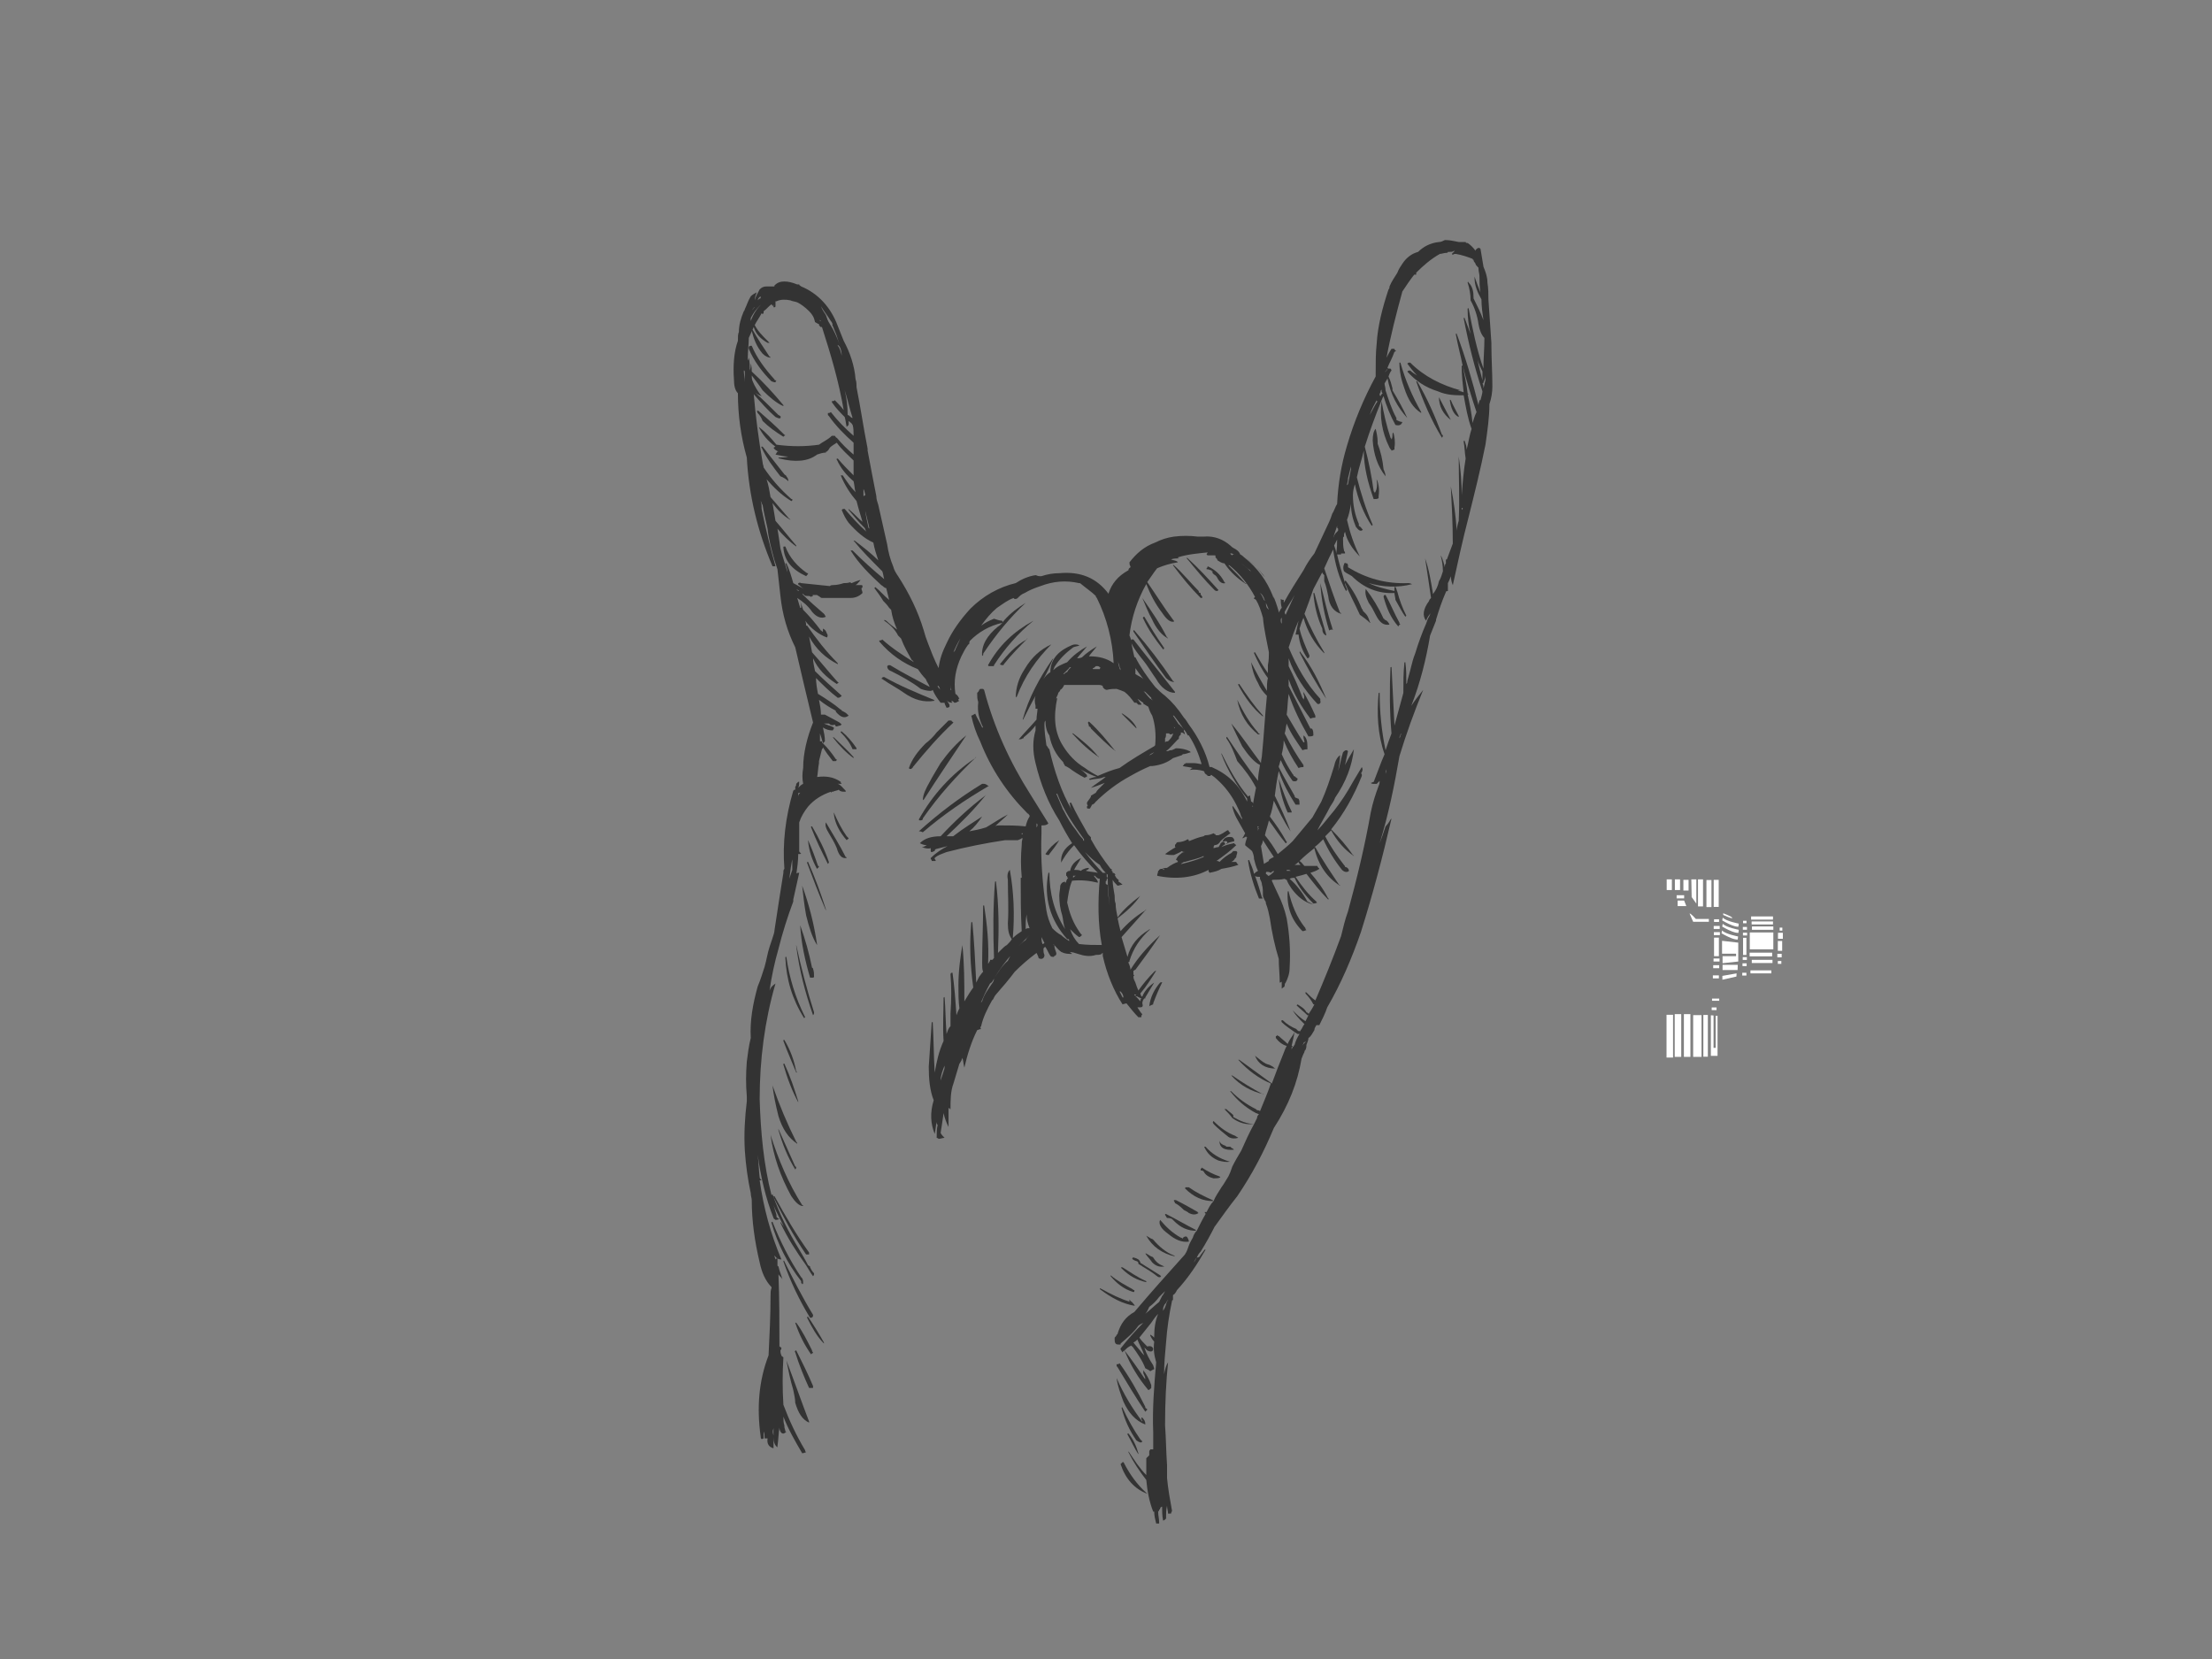 <?xml version="1.0" encoding="utf-8"?>
<!-- Generator: Adobe Illustrator 17.0.0, SVG Export Plug-In . SVG Version: 6.00 Build 0)  -->
<!DOCTYPE svg PUBLIC "-//W3C//DTD SVG 1.1//EN" "http://www.w3.org/Graphics/SVG/1.1/DTD/svg11.dtd">
<svg version="1.1" id="Layer_1" xmlns="http://www.w3.org/2000/svg" xmlns:xlink="http://www.w3.org/1999/xlink" x="0px" y="0px"
	 width="800px" height="600px" viewBox="0 0 800 600" enable-background="new 0 0 800 600" xml:space="preserve">
<rect x="0" y="0" width="800" height="600" fill="#808080" stroke="none"/>
<polygon fill="#FFFFFF" points="604.656,321.896 602.783,321.896 602.783,318.031 604.656,318.031 604.656,321.896 "/>
<polygon fill="#FFFFFF" points="607.615,321.896 605.743,321.896 605.743,318.031 607.615,318.031 607.615,321.896 "/>
<polygon fill="#FFFFFF" points="610.695,322.078 608.823,322.078 608.823,318.212 610.695,318.212 610.695,322.078 "/>
<polygon fill="#FFFFFF" points="618.97,328.057 617.158,328.057 617.158,318.273 618.97,318.273 618.97,328.057 "/>
<polygon fill="#FFFFFF" points="621.597,327.996 619.785,327.996 619.785,318.212 621.597,318.212 621.597,327.996 "/>
<polygon fill="#FFFFFF" points="615.92,327.815 614.108,327.815 614.108,318.031 615.92,318.031 615.92,327.815 "/>
<polygon fill="#FFFFFF" points="613.504,326.788 611.813,324.433 611.692,318.031 613.504,318.031 613.504,326.788 "/>
<polygon fill="#FFFFFF" points="609.095,324.916 606.377,324.916 606.377,323.769 609.095,323.769 609.095,324.916 "/>
<polygon fill="#FFFFFF" points="606.739,325.701 606.739,327.695 609.88,327.695 609.095,325.701 606.739,325.701 "/>
<path fill="#FFFFFF" d="M611.088,330.473l1.268,2.899h5.678v-1.026h-4.711C613.323,332.345,611.148,329.929,611.088,330.473
	L611.088,330.473z"/>
<polygon fill="#FFFFFF" points="621.718,333.432 619.906,333.432 619.906,332.466 621.718,332.466 621.718,333.432 "/>
<polygon fill="#FFFFFF" points="621.657,345.814 619.906,345.814 619.906,339.109 621.657,339.109 621.657,345.814 "/>
<polygon fill="#FFFFFF" points="621.899,347.746 619.725,347.746 619.725,346.659 621.899,346.659 621.899,347.746 "/>
<polygon fill="#FFFFFF" points="621.778,350.163 619.604,350.163 619.604,349.075 621.778,349.075 621.778,350.163 "/>
<polygon fill="#FFFFFF" points="621.657,353.846 619.483,353.846 619.483,352.76 621.657,352.76 621.657,353.846 "/>
<polygon fill="#FFFFFF" points="622.02,338.204 619.846,338.204 619.846,337.117 622.02,337.117 622.02,338.204 "/>
<polygon fill="#FFFFFF" points="621.96,335.969 619.785,335.969 619.785,334.882 621.96,334.882 621.96,335.969 "/>
<polygon fill="#FFFFFF" points="631.656,333.905 630.405,333.905 630.405,333.01 631.656,333.01 631.656,333.905 "/>
<polygon fill="#FFFFFF" points="631.614,345.377 630.405,345.377 630.405,339.165 631.614,339.165 631.614,345.377 "/>
<polygon fill="#FFFFFF" points="631.781,347.167 630.28,347.167 630.28,346.16 631.781,346.16 631.781,347.167 "/>
<polygon fill="#FFFFFF" points="631.698,349.406 630.196,349.406 630.196,348.398 631.698,348.398 631.698,349.406 "/>
<polygon fill="#FFFFFF" points="631.614,352.82 630.113,352.82 630.113,351.812 631.614,351.812 631.614,352.82 "/>
<polygon fill="#FFFFFF" points="631.865,338.326 630.364,338.326 630.364,337.318 631.865,337.318 631.865,338.326 "/>
<polygon fill="#FFFFFF" points="631.822,336.255 630.321,336.255 630.321,335.247 631.822,335.247 631.822,336.255 "/>
<path fill="#FFFFFF" d="M623.046,331.862l-0.181,1.027c0,0,2.053,1.208,3.684,1.812c1.631,0.604,2.174,0.423,2.174,0.423
	l0.121-1.087C628.845,334.036,624.315,333.191,623.046,331.862L623.046,331.862z"/>
<path fill="#FFFFFF" d="M623.046,334.097l-0.181,1.027c0,0,2.053,1.208,3.684,1.812c1.631,0.604,2.174,0.423,2.174,0.423
	l0.121-1.087C628.845,336.271,624.315,335.425,623.046,334.097L623.046,334.097z"/>
<path fill="#FFFFFF" d="M622.805,336.512l-0.181,1.027c0,0,2.053,1.208,3.684,1.812c1.631,0.604,2.174,0.423,2.174,0.423
	l0.121-1.087C628.603,338.687,624.073,337.841,622.805,336.512L622.805,336.512z"/>
<path fill="#FFFFFF" d="M623.228,330.292v0.604c0,0,3.141,1.51,3.262,1.087C626.61,331.56,623.228,330.292,623.228,330.292
	L623.228,330.292z"/>
<polygon fill="#FFFFFF" points="622.805,340.257 622.805,344.908 627.878,344.908 627.878,345.814 622.986,345.814 622.986,348.35 
	628.663,347.746 628.663,340.922 622.805,340.257 "/>
<polygon fill="#FFFFFF" points="628.482,348.954 622.986,348.954 622.986,350.826 628.422,350.826 628.482,348.954 "/>
<polygon fill="#FFFFFF" points="628.06,352.034 622.926,352.941 622.926,354.33 627.999,353.182 628.06,352.034 "/>
<polygon fill="#FFFFFF" points="641.226,332.587 633.314,332.587 633.314,331.439 641.226,331.439 641.226,332.587 "/>
<polygon fill="#FFFFFF" points="641.226,334.338 633.495,334.338 633.495,333.251 641.226,333.251 641.226,334.338 "/>
<polygon fill="#FFFFFF" points="641.347,336.271 633.616,336.271 633.616,335.063 641.347,335.063 641.347,336.271 "/>
<polygon fill="#FFFFFF" points="641.347,343.337 632.831,343.337 632.831,337.237 641.347,337.237 641.347,343.337 "/>
<polygon fill="#FFFFFF" points="640.925,345.874 632.771,345.874 632.771,344.545 640.925,344.545 640.925,345.874 "/>
<polygon fill="#FFFFFF" points="641.045,348.29 633.555,348.29 633.555,347.142 641.045,347.142 641.045,348.29 "/>
<polygon fill="#FFFFFF" points="640.622,352.034 633.073,352.034 633.073,350.947 640.622,350.947 640.622,352.034 "/>
<polygon fill="#FFFFFF" points="644.548,343.881 642.978,343.881 642.978,340.317 644.548,340.317 644.548,343.881 "/>
<polygon fill="#FFFFFF" points="644.79,339.533 643.038,339.533 643.038,337.358 644.79,337.358 644.79,339.533 "/>
<polygon fill="#FFFFFF" points="644.608,336.573 643.642,336.573 643.642,335.486 644.608,335.486 644.608,336.573 "/>
<polygon fill="#FFFFFF" points="644.367,346.237 642.797,346.237 642.797,344.968 644.367,344.968 644.367,346.237 "/>
<polygon fill="#FFFFFF" points="644.246,348.592 642.978,348.592 642.978,347.565 644.246,347.565 644.246,348.592 "/>
<polygon fill="#FFFFFF" points="621.778,361.94 619.181,361.94 619.181,361.155 621.778,361.155 621.778,361.94 "/>
<polygon fill="#FFFFFF" points="620.812,365.322 619.06,365.322 619.06,364.355 620.812,364.355 620.812,365.322 "/>
<polygon fill="#FFFFFF" points="618.758,367.194 618.758,381.871 621.174,381.871 621.174,367.376 620.51,367.376 620.51,378.972 
	619.725,378.972 619.725,367.255 618.758,367.194 "/>
<polygon fill="#FFFFFF" points="617.671,382.173 616.041,382.173 616.041,367.073 617.671,367.073 617.671,382.173 "/>
<polygon fill="#FFFFFF" points="615.376,382.233 612.356,382.233 612.356,367.134 615.376,367.134 615.376,382.233 "/>
<polygon fill="#FFFFFF" points="605.079,382.475 602.723,382.475 602.723,367.013 605.079,367.013 605.079,382.475 "/>
<polygon fill="#FFFFFF" points="608.038,382.233 605.682,382.233 605.682,366.771 608.038,366.771 608.038,382.233 "/>
<polygon fill="#FFFFFF" points="611.36,382.233 609.004,382.233 609.004,366.771 611.36,366.771 611.36,382.233 "/>
<g>
	<g>
		<path fill="#333333" d="M512.909,91.079c-2.502,0.714-4.29,2.146-5.72,4.29c-0.716,1.074-1.432,2.146-1.788,3.22
			c-1.074,1.788-2.146,3.218-2.862,5.006c0,0.358,0,0.714-0.358,1.072c-2.144,6.438-3.932,13.233-4.29,19.669
			c-0.358,3.218-0.358,6.794-0.358,10.371c0,0.716,0,1.074,0,1.432c-4.292,7.867-7.868,16.449-10.371,25.033
			c-2.146,7.152-3.218,13.947-3.576,21.099c-0.716,1.072-1.074,2.502-1.788,3.576c-0.358,1.072-0.716,2.146-1.074,2.86
			c-1.788,3.934-3.576,7.51-5.364,11.445c-1.43,1.788-2.86,3.934-3.932,6.078c-2.504,3.934-5.008,7.868-7.152,11.802
			c0,0,0-0.716,0-1.074c-0.358,0-0.716,0-1.074-0.356c0,1.072,0,1.788,0.358,3.218c-0.358,0.358-0.716,1.072-1.072,1.788v-0.358
			c-0.716-2.504-1.432-4.648-2.504-6.794c0.358,0.714,0.716,1.43,0.716,2.146c0-0.358-0.358-0.716-0.358-1.074
			c-2.146-5.364-5.364-10.013-10.371-13.947c-0.358-0.358-0.716-0.716-1.432-1.072c-0.356-1.074-1.43-1.788-2.144-2.146
			c-0.716-0.358-1.074-0.716-1.432-1.074c-2.502-2.144-5.72-3.576-9.655-3.218c-0.716,0-1.43,0-2.146,0
			c-2.86-0.358-5.722-0.358-8.583,0c-2.504,0.358-4.65,1.074-6.794,2.146c-3.934,1.43-6.796,3.934-9.298,7.152
			c0,0.358,0,1.072,0.358,1.43v0.358c-0.358,0.358-0.716,0.358-0.716,1.072c-3.934,2.146-6.08,5.008-7.152,8.226c0,0,0,0,0,0.358
			c-4.292-5.722-10.013-8.226-17.881-7.51c-2.146,0-4.292,0.358-6.436,1.072c-0.358,0-0.716,0-0.716,0
			c-0.716,0-1.072-0.358-1.43-0.358c-2.504,0.358-5.006,1.432-7.152,2.862c-6.08,1.43-11.803,4.648-16.451,9.298
			c-3.576,3.932-6.436,7.867-8.582,12.517c-1.43,2.86-2.504,5.72-2.862,8.94c-0.714-1.432-1.43-2.862-2.144-4.65
			c-1.074-2.86-2.504-6.078-3.22-8.94c-2.144-7.152-5.364-13.589-9.297-19.669c-0.716-1.072-1.432-2.146-1.788-3.576
			c-1.074-2.502-1.788-5.364-2.146-7.867c-1.074-5.008-2.146-9.298-3.218-14.305c-0.358-1.074-0.716-2.146-0.716-3.22
			c-1.072-5.364-2.146-11.085-3.218-16.807c0,0,0,0,0.358,0c-0.358,0-0.358-0.358-0.358-0.716
			c-1.43-7.152-2.504-14.663-3.934-21.815c0-0.714,0-2.144-0.358-2.86c-0.358-5.006-2.146-10.013-4.29-13.947
			c-0.716-1.788-1.432-3.576-2.146-5.364c-2.504-6.794-7.152-11.802-13.233-14.305c-0.358-0.358-0.714-0.358-0.714-0.716
			c-0.358,0-0.716,0-0.716,0c-1.788-0.714-3.218-1.072-4.648-1.072c-1.432,0-2.504,0.358-3.576,1.43c0,0.358,0,0.358-0.358,0.358
			h-0.358c0,0,0,0-0.358,0s-0.714,0-1.072,0s-0.358,0-0.716,0c-1.072,0-1.788,0.358-2.502,1.072
			c-0.716,1.43-1.432,2.504-1.788,3.934c0-1.072,0.356-1.788,0.714-2.86l0,0c-0.714,0.356-1.43,0.714-2.146,1.43
			c-1.072,1.788-1.43,3.218-2.144,4.648c0,0.358-0.358,0.716-0.358,0.716c-1.074,2.502-1.788,5.006-1.788,7.51
			c-0.358,0.714-0.358,1.788-0.358,3.218c-1.43,3.934-1.788,8.94-1.43,13.947c0,2.146,0.358,3.934,1.43,5.006
			c0,7.868,1.072,15.735,3.218,23.245c0.716,13.591,3.934,26.821,9.298,39.338c0.358,0,0.716,0,1.072,0
			c-1.788-6.436-3.576-13.589-5.006-20.741c0-1.074,0-1.788-0.358-2.862c0.358,0.358,0.358,1.074,0.716,1.432
			c0.358,2.502,1.072,5.364,1.788,8.582c0.358,3.576,1.43,7.51,2.504,11.443c0.356,1.074,0.714,2.146,1.072,3.22
			c0.358,3.218,0.716,6.436,1.072,9.655c0.716,6.794,2.504,12.875,5.364,18.597c2.146,9.298,4.292,18.239,6.438,27.179
			c-2.146,5.364-3.576,11.085-3.576,16.449c-0.358,2.146-0.358,3.934,0,5.722c-0.716,0.358-1.074,0.716-1.788,1.43
			c0.358-0.714,0.358-1.43,0.358-2.144c-0.358,0-0.358,0-0.358,0c-0.358,0.356-0.716,0.714-0.716,0.714c0,0.358,0,0.716-0.358,1.074
			c0,0.356,0,0.714,0,1.072h-0.356l0,0c-0.358,0.358-0.358,0.358-0.358,0.358c-2.862,9.655-3.934,18.953-3.218,28.252
			c-0.358,0.358-0.358,0.716-0.358,1.43c-1.074,6.794-2.146,13.591-3.218,20.743c0,0.714-0.358,1.788-0.716,2.86
			s-0.716,2.146-1.072,3.218c-0.716,2.146-1.074,4.65-1.788,7.152c-0.716,2.146-1.432,4.65-2.504,7.152
			c-1.788,6.438-2.86,12.517-2.504,18.597c-0.714,2.86-1.072,5.722-1.43,8.583c-0.358,4.292-0.358,8.583,0,12.517
			c0,0.358,0,1.072,0,1.788c-0.714,6.08-1.072,11.801-0.714,17.881c0.356,5.364,1.072,10.371,2.144,15.377
			c0,1.074,0.358,1.788,0.358,2.504c0,7.51,1.074,15.021,2.862,22.529c0.714,3.576,2.144,6.796,4.29,8.94c0,0,0,0,0,0.358
			c-0.358,0.716-0.358,1.788-0.358,2.862c0,7.152-0.356,14.305-0.714,21.457c-3.576,9.297-4.292,18.953-2.862,29.324
			c0,1.074,0.358,1.074,1.074,0.716c0-0.358,0-0.358,0-0.716c0-1.072,0-2.146,0-2.86c0,0.358,0,0.714,0,1.072
			c0.358,0.716,0.358,1.43,0.358,2.504c0.356,0,0.714,0,1.072,0c-0.358,2.146,0.716,3.218,2.146,3.576c0-1.43,0-2.862,0-3.934
			c0,1.43,0.358,2.86,1.43,3.576v-0.358c0.358-2.502,0.358-4.648,0.716-6.794l0,0c0-0.358,0-0.358,0-0.358c0-0.358,0-0.358,0-0.714
			c0,0.356,0,0.714,0,1.072c0,0.358,0,0.716,0.356,1.43c0.358,0.716,1.074,1.074,1.788,0.358c0.358,0,0.358-0.358,0-0.358
			c0-0.714-0.356-1.072-0.356-1.788v-0.358c-0.358-1.072-0.358-2.144-0.358-3.218c1.788,4.65,4.29,8.94,6.794,13.233
			c0.716,0,1.072-0.358,1.43-0.358c-0.358-0.358-0.358-0.358-0.358-0.716c-3.218-5.364-5.72-10.729-7.867-16.449
			c-0.358-5.722-0.358-11.445,0-17.167c-0.358-0.358-0.716-0.358-0.716-0.714c-0.358-0.716-0.358-1.432-0.358-1.788
			c0.358-0.358,0.358-0.716,0.358-1.074h-0.358c0,0,0,0,0-0.358c0,0-0.356,0-0.356,0.358c0-8.94,0-17.523-0.358-26.463
			c0.358,0.716,1.072,1.072,1.43,1.788c-0.358-1.43-1.072-2.86-1.43-4.648c-0.358,0-0.358-0.358-0.358-0.358
			c0-1.074,0-1.788,0-2.504c-0.358,0-0.358,0-0.358,0c-0.358,0.358-0.358,0.358-0.358,0.358c0-0.358-0.356-0.716-0.356-1.43
			c0.714,1.072,1.43,1.43,2.502,1.43c-3.934-9.298-6.436-18.597-7.867-28.61c0.356,0,0.356,0,0.714,0
			c-0.358-0.358-0.714-0.716-0.714-1.072c-0.358-2.862-0.358-5.364-0.716-8.226c1.072,7.868,2.86,15.735,5.722,22.887
			c0,0.358,0.358,0.358,0.714,0.716c0.358,0,0.716,0,1.432-0.358c-0.358,0-0.716-0.358-1.074-0.714c0-0.358,0-0.358,0-0.716
			c-0.358-1.072-0.714-2.504-1.072-3.576c1.072,2.86,2.86,5.722,4.29,8.94c-0.356-1.072-1.072-1.788-1.788-2.86v0.356
			c2.504,5.364,5.722,10.372,9.298,15.379c0.716,1.072,1.43,2.502,2.504,3.934c0,0,0.358-0.358,0.358-0.716v-0.358
			c-0.716-0.714-1.074-1.43-1.432-2.146v-0.356c-0.356,0-0.356-0.358-0.714-0.358c-1.074-2.146-2.146-3.934-3.218-5.722
			c-3.934-6.436-7.152-12.875-9.656-20.027l-0.358,0.358c-2.86-11.087-3.934-22.887-4.29-34.69c0-14.305,1.788-28.252,5.72-41.84
			c-1.072,0.714-1.788,1.43-2.144,2.502c0.714-5.006,1.788-10.013,3.218-15.019c1.43-5.722,3.218-11.445,5.364-17.167
			c0-0.356,0-0.356,0-0.714c0.714-3.218,1.43-6.438,2.146-9.656c-0.716,0-1.074,0-1.074,0.716c0.358-2.504,0.716-5.006,0.716-7.51
			c0.358,0,0.358,0,0.714,0c0,0,0,0,0.358-0.358c-0.358,0-0.714-0.358-0.714-0.714c0-3.22,0-6.796,0-10.372
			c0.714-2.144,1.788-3.932,3.218-5.72c2.146-2.504,5.006-4.292,8.225-5.364v0.356l0.358-0.356c0.358,0,0.358,0,0.358,0
			c0.714-0.358,1.43-0.358,2.146-0.716c0.356,0.358,0.356,0.358,0.356,0.358c0.716,0.358,1.074,0.358,1.788,0.358h0.358v-0.358
			c-1.072-1.074-1.788-2.146-2.86-2.504c0.358,0,0.714,0,1.43,0c-0.358-0.358-0.358-0.358-0.358-0.714
			c-2.502-1.788-5.364-2.146-8.225-1.788c-0.358,0-0.358,0-0.358,0.356c0.358-1.788,0.358-3.576,0.716-5.364l0,0
			c0-0.356,0-0.356,0-0.714c0.356-1.43,0.714-2.862,1.072-4.292c0.358-0.358,0.358-0.358,0.358-0.714
			c1.072,1.788,2.146,3.218,3.576,5.006c0.358,0,0.714,0,1.072,0c0,0,0,0,0.358-0.358c0,0,0-0.358-0.358-0.358
			c-1.43-2.146-2.86-3.934-4.648-5.722c-0.358,0-0.358-0.356-0.358-0.714c-0.358,0-0.716,0-0.716,0c0-1.074,0-1.788,0-2.504
			c0,0,0,0,0-0.358l0,0c0.358,1.074,0.716,2.146,1.074,3.576c0.358-0.356,0.714-0.714,0.714-0.714c0-1.788-0.356-3.218-0.714-5.006
			c1.072,0.714,2.146,1.072,3.576,1.072c0-0.358,0.358-0.358,0.358-0.716v-0.356c-0.716-0.358-1.432-0.716-1.788-0.716
			c-0.716-0.358-1.074-0.358-1.788-0.716c0.356,0,0.356,0,0.714,0s0.716,0,1.074,0c0.714,0.716,1.43,0.716,2.144,0.358
			c0,0.358,0.358,0.358,0.358,0.716c0.716,0,1.074-0.358,1.788-0.358c0,0,0-0.358,0.358-0.358c-0.358-0.358-0.716-0.714-1.43-1.072
			c-1.43-0.716-3.218-1.788-4.65-2.504c-0.356,0-0.714,0-1.43,0c0-1.788-0.358-3.576-0.714-5.364
			c1.788,1.43,3.932,2.862,6.078,3.934v0.358c1.788,2.146,3.218,2.502,4.65,1.43c-0.358-0.358-0.358-0.358-0.716-0.716
			c-0.358-0.356-1.072-0.714-1.788-1.072c0,0,0-0.358-0.358-0.358c-2.502-2.146-5.364-3.934-8.225-5.722
			c-0.358-1.788-0.716-3.932-0.716-5.72c2.504,2.502,5.006,5.006,7.868,7.152c0.714,0,1.072-0.358,1.43-0.716l-0.358-0.358
			c-3.218-2.86-6.436-5.722-9.298-8.583c-0.356-1.788-0.714-3.218-0.714-4.648c1.788,3.932,4.648,6.794,8.583,9.297
			c0,0,0.358-0.356,0.716-0.356c-0.358-0.358-0.358-0.358-0.716-0.716c-2.86-3.218-5.722-6.794-8.94-10.371
			c-0.358-1.788-0.716-3.934-1.072-5.722c2.502,4.648,6.078,7.868,10.371,10.013v-0.356c-4.292-4.292-7.868-8.94-11.087-13.591
			h-0.358c0-0.358,0-1.072-0.358-1.788c2.146,2.862,5.008,5.006,7.868,6.08c0.358-0.358,0.358-1.074,0-1.43
			c-0.358-1.074-0.716-1.432-1.43-1.788c0,0.356,0,0.714,0,1.072h-0.358c0,0,0-0.358-0.358-0.358c-2.146-2.86-4.29-5.364-6.436-7.51
			c-0.358-1.072-0.716-2.144-1.074-3.218c0.358,1.074,0.358,1.788,0.358,2.862v-0.358c-0.358,0-0.358,0-0.358,0
			c-0.356-1.074-0.714-2.504-1.072-3.576c2.146,1.43,3.934,2.86,5.364,5.006c1.788,2.146,3.576,2.504,5.006,1.788
			c-0.358-0.358-0.358-0.716-0.714-1.072c-2.504-2.146-5.364-4.65-7.868-7.152h0.358c0.358,0.356,0.358,0.356,0.358,0.356
			c0.356,0.358,0.714,0.358,1.072,0.358c0.716,0,1.072,0,1.43,0.358c0.358-0.358,0.716-0.358,0.716-0.358
			c0-0.358-0.358-0.358-0.358-0.358c0.358,0,1.072,0,1.788,0c0.358,0.358,0.716,0.358,1.072,0.716
			c0.358,0.358,0.716,0.358,0.716,0.358c3.576,0,7.152,0,10.371,0c1.788,0,3.218-0.716,4.292-1.788c0-0.716-0.358-1.074-0.358-1.43
			v-0.358c0.358,0,0.358-0.358,0.358-0.716c0,0,0-0.358-0.358-0.358c0,0-0.358,0-0.716,0c-0.356,0-1.072,0-1.43,0
			c0.716-0.356,1.074-1.072,1.788-1.788c-0.358,0-0.358,0-0.358,0c-1.072,0.358-2.144,0.716-2.86,1.074
			c-0.358,0-0.358,0-0.358-0.358c-1.072,0.358-1.788,0.358-2.502,0.358c-1.074,0.358-2.504,0.714-3.934,0.714
			c-0.358,0-0.716,0-1.074,0.358c-3.576-0.358-7.152-0.714-10.371-1.072c-0.714-0.358-0.714,0-1.072,0c0,0,0,0,0,0.358
			c0,0,0,0.356,0.358,0.356c0.356,0.358,1.072,1.074,1.788,1.432c-1.432-0.716-2.504-1.432-3.934-2.146
			c-0.716-2.504-1.43-5.006-2.504-7.152h-0.358c0.358,1.072,0.716,2.146,0.716,3.218c-0.716-2.86-1.788-5.722-2.504-8.583
			c-0.356-2.504-0.714-5.006-1.072-7.152c1.788,2.146,4.292,4.648,6.794,6.436c0,0,0,0,0-0.358c-2.502-2.86-5.006-6.078-7.51-8.94
			c-0.356-2.144-0.714-4.29-1.072-6.436c1.788,2.504,3.934,4.648,6.436,6.08c0,0,0-0.358-0.356-0.358
			c-2.146-2.504-4.65-5.364-6.796-7.868c-0.356-2.146-0.714-4.29-1.43-6.436c2.504,2.86,5.364,5.722,8.94,7.867
			c0,0,0.358,0,0.358-0.356v-0.358c-0.358,0-0.358,0-0.716-0.358c-3.576-3.218-6.794-6.794-9.655-11.087
			c0-0.714-0.358-1.072-0.358-1.788c-1.43-8.225-2.504-16.451-3.218-24.675c2.502,2.86,5.006,5.722,7.867,8.225
			c1.432,0.716,2.146,0.716,1.788-0.356c-0.356,0-0.356-0.358-0.714-0.358c-2.862-2.862-5.722-5.722-8.94-8.582l0,0
			c0.714,0.714,1.788,1.43,2.86,1.788c-1.43-1.788-2.502-3.576-3.218-5.364c-0.358-0.716-0.358-1.432-0.358-2.146
			c1.074,1.43,2.504,3.218,3.934,5.364c2.504,2.502,5.006,4.648,7.51,5.722c0,0,0,0,0-0.358c-3.576-4.292-7.152-8.226-11.445-12.159
			c0-0.716,0-1.788-0.358-2.862c0,0.716,0,1.43-0.356,2.504l0,0c0-1.788,0-3.218-0.358-4.65c0,0,0,0.358-0.358,1.074
			c0-0.716,0-1.074,0-1.074c0-2.502,0.358-4.648,0.358-7.152c0.714-1.43,1.072-2.502,1.788-3.932c0.714,2.502,2.502,4.29,5.006,5.72
			c0,0,0.358,0,0.716,0c-0.358-0.356-0.358-0.356-0.716-0.714c-1.788-1.788-3.576-3.576-4.648-5.722
			c0.714-1.43,1.788-2.86,2.502-4.292c0.358,0.358,0.358,0.358,0.358,0.358c0.358-0.358,0.358-0.358,0.358-0.714c0,0,0,0,0-0.358
			c1.072-0.716,1.788-1.788,2.86-2.504c0,0,0.358,0.358,0.358,0.716c0.358-0.358,0.358-0.716,0.358-0.716l0,0
			c0,0.716,0,0.716,0,1.074c0.358,0,0.358,0,0.358,0c0.356,0,0.356-0.358,0.356-0.358s0-0.358,0-0.716v-0.358
			c0-0.356,0-0.356,0-0.714c0.358,0,0.358,0,0.358,0c1.43-0.716,3.218-0.716,5.006-0.358c0.716,0.358,1.432,0.358,2.504,0.716
			c1.43,0.714,2.86,1.788,4.292,3.218c1.072,1.072,1.788,2.146,2.144,3.934c0.716,0.356,1.074,0.714,1.432,0.714
			c0,0.358,0,0.716,0.356,0.716c0,0,0,0.358,0.358,0.358c0,0,0,0,0.358,0c3.218,10.013,6.08,19.669,7.868,30.04
			c-1.074-1.43-2.146-2.504-3.22-3.576c-0.356,0.358-0.714,0.358-1.072,0.358c0,0.356,0,0.356,0,0.356
			c1.43,2.146,3.218,3.934,4.648,5.364c0.358,1.074,0.358,2.146,0.716,3.576c0.358-0.356,0.716-0.714,0.716-0.714s0-0.358,0-0.716
			c0-0.358,0-0.714,0-0.714c0.356,0.356,1.072,0.714,1.43,1.43c0.358,1.072,0.358,2.502,0.358,3.934
			c-2.862-2.504-5.722-5.364-8.226-8.584c-0.358,0.358-0.714,0.358-1.072,0.358c0,0.358,0,0.358,0,0.716c0,0,0,0,0.358,0.358
			c2.502,3.576,5.72,6.794,8.94,9.655c0,1.43,0,2.862,0,4.292c-2.146-1.788-4.292-3.934-6.08-6.08c-0.358,0-0.358-0.358-0.716-0.714
			c-0.356,0-0.356,0-0.356,0c-0.358,0-0.358,0-0.716,0c-1.43,1.43-3.218,2.144-4.648,3.218c-5.008,0.714-10.014,0.714-15.379,0
			c-1.788-2.146-3.934-4.65-6.436-6.438l0,0c1.43,2.862,3.218,5.008,6.078,7.152c-0.356,0-0.356,0.358-0.714,0.358
			c0.358,0.716,1.072,1.074,1.788,1.43c-0.358,0-0.358,0-0.358,0c-0.358,0.358-0.358,0.716-0.716,1.074
			c1.788,0.358,3.22,0.714,4.65,0.714c-1.074,0.358-2.504,0.358-3.576,0.358c0,0,0,0.358,0.358,0.358
			c5.72,1.43,10.371,1.072,13.589-1.43l0,0c1.072-0.358,2.146-0.716,3.218-0.716c0-0.358,0-0.358,0.358-0.358
			c0.358-0.356,0.716-0.714,1.072-1.43c0.716-0.714,1.432-1.072,2.504-1.788c1.788,2.504,3.934,4.292,6.08,6.438
			c0,0.356,0,0.714,0,0.714c0,1.43,0,2.862,0,4.65c-2.146-2.146-3.934-3.934-5.722-6.08c-0.358,0-0.716,0.358-0.358,0.358
			c1.43,3.218,3.576,5.722,6.08,7.867c0.356,1.432,0.356,2.862,0.714,3.934c-1.788-1.788-3.218-3.934-4.648-6.078
			c-0.716,0-0.716,0-0.716,0c1.43,3.576,3.576,6.794,5.722,9.297c0.716,2.862,1.43,5.008,2.146,7.51
			c-1.43-1.072-2.862-2.86-4.65-4.29c0-0.358-0.356-0.358-0.356,0c1.788,2.144,3.576,4.29,5.72,6.436
			c0.358,0.358,0.358,1.072,0.716,1.43c-2.86-2.502-5.364-5.364-7.868-8.225c-0.356,0-0.356,0-0.356,0c-0.358,0-0.358,0-0.716,0.358
			l0,0c0.716,1.788,1.43,3.218,2.504,4.648c2.86,3.218,5.72,5.722,8.94,7.152c0.356,2.146,1.072,4.292,1.788,6.436
			c-2.504-2.502-5.722-5.006-8.584-7.152h-0.356c2.86,3.576,6.436,7.152,10.371,11.087c0.358,0.716,0.358,1.788,0.714,2.862
			c-3.932-3.22-7.867-6.796-11.443-10.372c-0.716,0-0.716,0-0.716,0c2.862,4.65,6.794,8.584,11.087,12.517
			c0.716,0.358,1.072,1.074,1.788,1.074c0.358,1.43,0.716,2.86,1.072,4.29c-1.788-1.43-3.218-3.218-5.006-4.648l-0.358,0.358
			c1.074,1.43,2.146,2.86,3.22,4.648c0.714,0.716,1.43,1.43,2.144,2.504c0,0,0.358,0.358,0.716,0.714
			c0.358,2.504,1.072,4.65,2.146,7.152c-1.43-1.072-2.862-2.144-3.934-3.218c-0.716-0.358-0.716-0.358-0.716,0
			c2.146,1.43,3.934,3.218,5.008,5.364c0.356,0.358,0.714,0.716,1.072,1.074c1.072,2.86,2.504,5.364,3.934,7.867
			c0.358,0,0.358,0.358,0.714,0.716c-3.932-2.504-7.867-5.006-11.443-8.226c-0.358,0.358-0.716,0.358-1.074,0.358
			c0,0.358,0,0.358,0,0.358c3.934,4.648,8.584,7.868,13.949,10.013c0.714,1.074,1.788,2.504,2.86,3.576
			c0.358,1.074,1.072,1.788,1.43,2.862c-4.648-2.504-9.655-5.006-14.305-7.868c-0.358,0-0.358,0-0.358,0
			c-0.356,0-0.356,0-0.714,0.358l0,0c0,0.716,0.358,1.43,1.43,1.788c3.576,1.788,7.51,3.934,10.729,6.436
			c1.072,0.358,2.146,0.716,3.576,0.716c0,0,0.358,0,0.716-0.358c0.714,1.788,1.788,3.218,2.86,4.65c0.358,0,0.716,0,1.072,0
			c0,0,0,0,0.358,0c0,0.356,0.358,1.072,0.716,1.788c0.358,0,0.714,0,1.072-0.358c0,0,0,0,0-0.358v-0.358
			c-0.358-0.714-0.714-1.072-1.072-1.788c0.358,0.716,1.072,1.074,2.146,1.074c-0.358-0.358-0.358-0.716-0.358-0.716
			c0.358,0,0.714,0.358,1.072,0.716c0.716,0,1.074-0.358,1.788-0.716c-0.358,0-0.358-0.358-0.358-0.358c0-0.358,0-0.358,0.358-0.358
			c-0.358-0.714-0.714-1.43-1.43-1.788c-0.716-4.648,0-8.94,2.146-13.589c0.714-1.43,1.43-2.86,2.502-4.292c0,0,0.358,0,0.358-0.356
			c0-0.358,0-0.716,0.358-1.074c2.86-2.86,6.794-5.364,11.801-6.436c0-0.358,0-0.358-0.356-0.716c-0.716,0-1.788-0.358-2.862-0.714
			c-1.788,0.714-3.218,1.43-4.648,2.502c1.788-2.502,3.576-4.648,5.722-6.436c2.144-1.43,3.932-2.862,6.078-3.576l0,0
			c0,0.358,0.358,0.358,0.716,0.358c0,0,0.358,0,0.714-0.358c0.716-0.716,1.432-1.43,2.504-1.788
			c1.788-1.074,3.576-1.788,5.722-2.504c4.648-1.788,9.298-2.146,13.947-1.072h0.358c2.146,1.788,4.29,3.218,5.722,4.648
			c0,0.358,0,0.358,0.356,0.716c3.576,7.152,5.722,15.377,6.08,23.603c-2.504-1.788-5.364-2.504-8.94-2.504
			c0.716-1.072,1.788-2.146,2.86-3.576c-1.788,1.072-3.932,2.504-5.364,3.934c-0.714,0.358-1.43,0.358-1.788,0.358
			c1.074-1.432,2.504-2.862,3.576-4.292c-2.502,1.43-5.006,3.218-7.152,5.722c-1.788,0.714-3.576,1.43-5.006,2.86
			c0-0.358,0.358-0.714,0.358-1.072c1.788-2.862,3.934-5.006,6.794-7.152c0.716-0.358,1.43-0.358,2.504-0.716c0,0,0,0-0.358,0
			c-0.358-0.358-1.072-0.358-1.43-0.358c-0.716,0-1.43,0.358-2.146,0.716c-4.648,2.146-6.794,5.364-6.794,9.298
			c-1.074,0.714-1.788,1.43-2.504,2.502c1.43-2.502,2.504-5.006,3.576-7.509c0,0,0,0-0.358,0.356
			c-4.648,6.796-8.582,13.949-10.729,21.815c0,0,0.358,0,0.358-0.358c1.43-2.86,2.862-5.72,4.292-8.225
			c-0.358,1.072-0.358,2.146,0,3.576c0,0.358,0,0.716,0,1.072c0.358,0,0.714,0,0.714,0c0,1.074-0.356,2.504-0.356,3.934
			c-2.146,2.504-4.292,4.65-6.438,7.152c0.358,0,1.074,0,1.43-0.358c0.358,0,0.358,0,0.358-0.356
			c1.788-1.432,3.218-2.862,4.292-4.292c0,0.358,0,1.072,0,1.788c-1.074,3.576-1.074,7.51,0,11.801
			c1.788,7.51,4.648,14.663,8.583,20.743c1.43,2.86,2.86,5.364,4.648,8.225c-2.86,1.788-4.29,4.292-3.932,7.152
			c0-0.358,0.356-0.714,0.714-1.43c1.074-1.788,2.504-3.576,3.934-5.006c2.504,3.576,5.364,6.794,8.583,10.013
			c-1.43-0.358-2.86-0.358-4.29-0.714c0,0,0,0,0.356-0.358c0.358,0,0.716-0.358,0.716-0.716l0,0c-1.072,0-1.788,0.358-2.504,0.716
			c0,0,0,0-0.356,0.358c-0.716-0.358-1.788-0.358-2.504-0.358c0.716-1.43,1.788-2.862,2.504-4.292l0,0
			c-2.146,1.074-3.576,2.504-3.934,4.65c-0.358,0-0.716,0-1.074,0.356c0,0,0,0-0.356,0.358v0.358c0,0.358,0,0.358,0,0.716
			c0.356,0,0.356,0.356,0.356,0.356c0,0.358,0.358,0.358,0.358,0.358c-0.358,0.358-0.714,1.074-0.714,1.43
			c-0.358,0.358-0.358,0.716-0.358,0.716s0-0.358,0-0.716c-0.716,0-1.43,0.358-1.788,1.432c0,1.072-0.358,2.502-0.358,3.576
			c0,2.502,0.358,5.006,1.072,7.152c0.358,1.43,0.358,3.218,1.074,5.006c-3.934-6.08-5.722-12.875-5.722-20.743
			c0,0.358,0,0.358-0.358,0.358c-1.788,8.94,0.716,17.167,6.794,23.961c0.358,0,0.358,0,0.358,0c0.358,0,0.358,0.358,0.358,0.714
			c-1.072-0.714-2.146-1.43-2.86-2.144c-1.432-0.716-2.504-1.788-3.22-2.504c-1.072-2.146-1.788-4.292-2.144-6.436
			c-1.432-9.298-2.146-18.597-1.788-27.895c0-0.358,0-0.714,0-1.072c0-0.716,0-1.43,0-1.788c1.072,0,1.788,0,2.502-0.716
			c-2.146-3.576-4.29-6.794-6.436-10.371c-7.51-11.801-13.233-24.317-16.809-37.908l-0.358-0.358c-0.356,0-0.356,0-0.356,0
			c-0.358,0-0.358,0-0.716,0c0,0,0,0-0.358,0.358c0,0.358-0.358,0.716-0.714,1.074v0.356c0,1.074,0,1.788,0.356,2.862v0.358
			c-0.356,3.218,0.358,6.078,1.788,8.94c-0.356,0-0.356,0-0.356,0c-0.716-1.788-1.788-3.22-2.504-5.008
			c-0.716,0.358-1.072,0.716-1.43,0.716c0.714,3.218,1.788,6.436,3.218,9.298c3.934,10.013,9.656,18.595,17.165,26.106
			c0.358,0,0.358,0.358,0.716,0.716c0,0,0,0,0,0.358c-0.716,1.072-1.072,2.144-1.43,3.576c-3.218-0.358-6.438-0.358-9.298-0.358
			c-0.716,0-1.43,0-1.788,0.358c1.43-1.432,3.218-2.862,4.648-4.292l0,0c-2.86,1.43-5.364,3.218-7.867,4.648
			c-2.146,0.716-4.292,1.074-6.08,1.432c1.788-1.432,3.218-3.22,4.65-5.364c-3.22,2.144-6.796,4.29-10.014,6.794l0,0
			c-0.358,0.358-0.358,0.358-0.714,0.358c-0.716,0-1.432,0-2.146,0c5.364-5.008,10.013-9.656,14.305-15.021c0,0,0,0-0.358,0.358
			c-5.722,4.29-11.087,9.298-16.093,14.663c-3.218,0-5.722,0.714-7.51,2.502c0.716,0.358,1.43,0.716,2.504,0.716
			c-0.716,0.358-1.074,0.714-1.788,0.714c1.072,0.358,2.146,0.716,3.218,0.358c0,0.358,0,0.716,0,1.074c0,0,0,0.356,0.358,0.356
			s0.714-0.356,1.072-0.356c0-0.358,0-0.358,0.358-0.716c1.43-0.358,2.86-0.716,4.292-1.072c-2.146,1.072-4.292,2.502-6.08,4.29
			v0.358c0.358,0.358,0.358,0.358,0.358,0.716c0.358,0,0.714,0,1.072,0h0.358c0-0.358,0-0.358-0.358-0.716v-0.358
			c1.074-1.072,2.504-1.43,4.292-2.146c6.794-1.788,13.947-3.218,21.099-4.29c1.43,0,3.218,0,4.648,0
			c0.716-0.358,1.074-0.358,1.432-0.716c0,0,0,0,0.356,0c-0.356,1.074-0.356,1.788-0.356,2.504c-0.358,3.934-0.358,7.867,0,11.443
			v0.358c0,0,0,0-0.358,0c0,6.438,0,12.875,0.358,19.311c-1.074,0.716-2.146,1.432-3.22,2.504
			c0.716-8.583,0.358-16.809-1.072-24.675c-0.716,0.714-1.072,1.788-0.716,3.576c0,5.364,0.358,10.371,0,15.735
			c0,2.504,0.358,4.292,1.432,5.722c-0.358,0.714-1.074,1.43-1.788,2.146c-0.716,0.356-1.432,1.072-2.146,1.788
			c-0.358,0.356-0.716,0.714-1.074,1.072c0.358-8.583,0.358-17.165-0.714-25.749c0-0.356-0.358,0-0.358,0
			c-0.716,9.298-0.716,18.239-0.358,27.537c-0.358,0.358-0.358,0.716-0.714,0.716l0,0c-0.358,0-0.358,0-0.716,0
			c0,0.356,0,0.356,0,0.356c-0.358,0.358-0.358,0.716-0.716,1.074c0.358-7.152-0.356-14.305-1.43-21.099c0,0,0,0-0.358,0
			c0,6.794-0.356,13.589-0.356,20.741c0,1.43,0,2.504,0.356,3.218c-0.714,0.716-1.072,1.43-1.43,1.788
			c-0.358,0.716-0.714,1.43-1.072,2.146c-0.358-7.51-0.716-14.663-1.43-22.173c0,0.358,0,0.358-0.358,0.358
			c-0.716,7.868-0.358,15.735,0.714,23.603c-1.072,1.43-2.144,3.218-3.218,5.006c0-6.794,0-13.589-0.714-20.383
			c-0.716,4.29-1.432,9.297-1.432,14.661c0,2.862,0,5.722,0.358,8.226c-0.358,0.714-0.714,1.43-1.072,2.502
			c-0.358-5.364-0.716-10.371-1.43-15.377c-0.358,0-0.716,0-0.716,0.716c0.358,4.29,0.358,8.94,0,13.947c0,1.43,0,2.86,0,4.29
			c0,0,0,0,0,0.358c-0.716,0.716-1.072,1.788-1.43,2.862l0,0c-0.358-4.292-0.358-8.94-0.716-13.591c0,0.358,0,0.358-0.358,0.358
			c0,5.006-0.356,10.371,0,15.735c-1.788,3.934-2.502,7.51-3.218,11.445c-0.358-6.08-0.358-12.159-0.714-18.239c0,0,0,0-0.358,0
			c-0.358,5.006-0.716,10.371-1.074,16.093c0,4.292,0.358,8.582,1.788,12.159c-1.43,4.65-1.072,8.583,0.358,12.159
			c0.358-1.43,0.358-2.86,0.716-4.29c0,0.358,0,0.714,0.358,1.072c-0.358,1.43-0.358,2.862-0.358,4.65
			c0.358,0,0.714,0.356,0.714,0.356c0.716,0,1.432-0.356,2.146-0.356c-0.714-0.716-1.072-1.074-1.43-1.788
			c0.358-2.146,0.716-4.65,1.072-7.152c0.358,1.788,1.074,3.576,1.788,5.006c0-2.504,0-4.65,0-6.794c0,0,0,0,0.358,0
			c0,0.356,0.358,0.356,0.358,0.356c0-3.218,0-6.436,1.072-9.297c0.716-2.504,1.432-4.65,2.146-7.152
			c0.358-0.358,0.358-0.716,0.716-1.074c0-0.358,0.358-0.714,0.358-1.072c0.356,1.072,0.356,2.146,0.714,3.576
			c1.074-4.65,2.504-9.298,4.65-13.591l0,0c0.356,0,0.714-0.356,1.43-0.356c-0.358-0.358-0.358-0.716,0-1.074
			c0.714-3.218,2.146-6.078,3.934-9.298l0.356-0.356c0.358-0.716,0.716-1.432,1.074-1.788c2.502-2.862,4.648-5.364,6.794-8.226
			c2.504-2.502,5.006-4.648,7.868-6.794c0.356,0.716,0.714,1.43,0.714,1.788c0.358,0.358,0.716,0.358,1.074,0.358
			c0,0,0.356,0,0.714-0.358l0,0c0.358-0.358,0.358-0.716,0.358-1.072c-0.358-0.716-0.358-1.432-0.358-2.146
			c0-0.358,0.358-0.716,0.716-0.716c0.714,1.074,1.072,2.146,1.788,3.218c0.358,0.358,0.714,0.358,1.072,0.358
			c0,0,0.358,0,0.358-0.358c0.358,0,0.716-0.356,0.716-0.714v-0.358c-0.358-1.072-0.716-1.788-0.716-2.86
			c-0.358,0-0.358-0.358-0.358-0.358v-0.358c0,0.358,0,0.358,0,0.358c1.074,1.072,1.788,2.146,2.862,2.86
			c1.43,0.716,2.502,0.716,3.932,0.716c-0.356-0.358-0.714-0.716-1.072-0.716c1.072,0,2.146,0.358,3.218,0.716
			c2.146,0.714,4.292,1.072,6.438,0.358c0.714,0,1.43,0,2.144-0.358c0,0,0-0.358,0.358-0.358c0,0.358,0,0.716,0,1.072
			c1.43,6.438,3.934,12.517,7.152,17.525c1.074-0.358,1.43-0.358,1.43-0.358c1.432,1.788,2.862,3.576,4.292,5.006
			c0.358,0,0.716,0,1.072,0c0-0.358,0-0.716,0.358-1.072c-0.714-0.716-1.072-1.432-1.788-2.504c0.358,0,0.716,0,1.074,0
			c0.714,0,1.072-0.358,0.714-1.43l0,0c0-0.716,0.358-1.43,0.716-1.788h0.358c0-0.358,0-0.358,0-0.358
			c1.072-1.788,2.144-3.576,3.218-5.364l0,0c-2.146,1.43-3.576,3.218-4.292,5.006h-0.358c0-0.358-0.356-0.714-0.356-1.072
			c2.144-2.504,3.932-5.364,5.72-8.226c0,0-0.356,0-0.714,0.358c-2.146,2.146-3.934,4.292-5.722,6.794
			c-0.358-0.714-0.716-1.788-1.072-2.86c-0.358-0.716-0.716-1.43-0.716-2.146c0,0,0-0.358,0.358-0.358
			c-0.358-0.356-0.358-0.356-0.358-0.714s0-0.716,0-1.074c0.358,0,0.358-0.356,0.716-0.356c3.218-4.292,6.078-8.226,8.94-12.517l0,0
			c-4.292,3.932-7.868,7.867-10.729,12.517c0-0.716-0.358-1.788-0.716-2.504c0-0.358,0-0.358,0.358-0.358v-0.358
			c1.43-4.648,3.934-8.225,7.51-11.443c0,0-0.358,0-0.716,0.358c-3.576,2.144-6.436,5.364-7.51,9.655
			c-0.714-2.502-1.43-4.648-2.146-7.152c3.22-3.576,6.08-6.794,8.94-10.013c0,0-0.356,0-0.356,0.358
			c-3.576,2.144-6.438,4.648-8.94,7.509c-0.358-1.43-0.716-2.86-1.074-4.648c3.218-2.504,6.08-5.006,8.226-8.225
			c0,0,0,0-0.358,0.356c-2.862,2.146-5.722,4.65-7.868,7.51c-0.358-1.788-0.714-3.218-0.714-5.006
			c-0.358-0.716-0.358-1.788-0.358-2.86l0,0c-0.358-2.146-0.716-3.934-0.716-5.722c0.358,0.714,1.074,1.43,1.788,2.146
			c0.358,0,1.074-0.358,1.788-0.358c-0.358-0.358-0.714-0.716-1.43-1.074c0-0.356,0-0.356,0-0.714
			c-0.716-0.358-1.072-1.074-1.43-1.788h0.358c-0.358-0.358-0.358-0.716-1.074-0.716c0-0.358,0-0.714-0.358-0.714
			c0-0.358,0-0.358,0-0.716c-0.356,0-0.356,0-0.356,0c-2.504-3.218-5.008-6.794-7.152-10.729c0,0,0-0.358,0-0.716
			c-0.716-0.714-1.074-1.072-1.432-1.788c-1.788-3.218-3.932-6.794-5.72-10.729c-0.358,0-0.716,0-0.358,0.716
			c0,0.716,0.358,1.43,0.714,2.146c-3.932-6.794-6.436-14.305-8.225-22.173l-0.358-0.358c-0.358-0.714-0.714-1.072-0.714-1.072
			c-0.358-2.504-0.716-5.006-0.716-7.51c0-0.358,0-1.072,0.358-1.43c0,1.788,0.358,3.934,1.43,5.364
			c0.716,3.934,2.504,7.152,5.006,9.656c0,0.356,0.358,0.714,0.716,1.43c0.358,0,0.714,0.358,1.43,0.714
			c1.43,1.074,3.576,2.504,5.722,3.576c0-0.356,0.358-0.356,0.714-0.356c0-0.358,0-0.358,0-0.716
			c-0.714-0.716-1.43-1.43-2.502-2.146c1.788,1.074,3.934,2.146,6.078,2.862c-1.072,0-1.788,0.356-2.86,0.714l0.358,0.358
			c1.43-0.358,2.86-0.358,4.29-0.716c0,0,0.358,0,0.716,0c-0.358,0-0.358,0-0.716,0c0.716-0.356,1.074-0.356,1.432-0.356
			c-1.788,1.43-3.576,2.502-5.364,3.932c1.43-0.356,3.218-1.072,5.006-1.788c-0.716,0.716-1.43,1.432-2.146,2.146
			c-0.358,0.358-0.716,0.716-1.072,1.43c-0.716,0.358-1.074,0.716-1.788,1.074c0,0.358,0,0.358,0,0.358
			c-0.358,0.714-1.074,1.43-1.432,2.144c0,0.358,0,0.716,0.358,1.074c-0.358,0-0.358,0.358-0.358,0.714c0,0,0,0.358,0.358,0.358
			s0.716,0,0.716,0c0.358-0.714,0.714-1.072,0.714-1.43c0.358,0,0.358,0,0.716-0.358c0,0,0.358,0,0.358-0.358l0,0
			c3.934-3.932,8.225-7.152,12.875-9.655c2.502-1.43,4.648-2.504,7.152-3.576c0.356,0,0.714,0,0.714,0
			c3.218-0.358,5.722-1.43,7.51-2.862c1.072-0.356,2.146-0.714,3.218-1.072l0.358-0.358c0.716,0,1.788-0.358,2.86-0.714
			c0,0,0,0-0.356-0.358c-1.432-0.716-3.22-1.074-5.008-1.074c-0.714,0.358-1.43,0.716-1.788,0.716c-0.356,0-0.356,0-0.356,0
			c-0.716,0.358-1.074,0.358-1.432,0.358c1.432-1.074,2.862-2.862,4.292-4.292c0,0,0.358,0,0.358-0.358c0,0,0,0,0-0.356
			c0-0.358,0.358-0.716,0.714-1.074c0-0.358,0-0.714,0-0.714c0.716,0,1.074,0.356,1.432,0.714c0-0.358,0-0.714-0.358-1.072
			c0-0.358,0-0.358,0-0.716c-0.358-0.358-0.716-1.072-1.43-1.43c0-0.358,0-0.358,0-0.358c-0.358,0-0.358,0-0.358,0
			c-0.716-1.072-1.43-2.146-2.146-3.218c0.358,0,0.358,0,0.358,0c1.072,1.43,2.502,3.218,3.576,5.006
			c0.714,0.716,1.072,1.43,1.43,2.146c0.358,0,0.358,0,0.358,0c2.146,3.218,3.576,6.794,4.648,10.371
			c-0.714,0-1.788-0.358-2.86-0.358l0,0c-1.074,0-2.146,0-2.862,0c-0.356,0.358-0.356,0.358-0.714,0.358c0,0,0,0,0,0.358
			c-0.358,0-0.358,0.358-0.358,0.358c1.43,0.358,2.504,0.358,3.576,0.714c-0.358,0-0.716,0.358-1.072,0.716
			c1.788-0.358,3.576,0,5.006,0.358c0.358,0.358,0.358,0.358,0.358,0.714l0.356,0.358c0.358,0.358,0.716,0.358,0.716,0.716
			c0.358,0,0.716,0,1.072,0c0-0.358,0-0.358,0.358-0.358c0.358,0.358,1.074,0.716,1.788,1.43c2.862,2.504,5.364,5.722,7.152,9.298
			c0.716,1.43,1.43,2.86,1.788,4.292c0.358,0.356,0.358,0.714,0.358,1.072c-1.072-1.43-2.146-3.218-3.218-4.648
			c0-0.358-0.358,0-0.358,0c0.358,1.43,0.716,2.502,1.43,3.932c1.074,1.788,2.146,3.934,3.218,5.722
			c-0.356,0.716-0.714,1.43-1.072,1.788c0.358,0,1.072-0.358,1.43-0.714c0,0.356,0,0.356,0.358,0.356
			c-0.358,1.074-0.716,2.146-0.716,2.862c0.716,0.714,1.788,1.43,2.504,2.146l0,0c0.358,0.714,0.716,1.788,0.716,2.86
			c0.356,1.43,0.714,2.86,1.43,4.292c-0.716,0.356-1.074,0.714-1.43,1.072c-0.358-1.788-1.074-3.218-1.788-5.006
			c-0.358,0-0.358,0-0.358,0.358c0.714,4.648,2.146,9.297,3.934,13.589c0.356,0,0.714,0,1.072,0s0.358-0.358,0-0.358
			c-0.716-2.502-1.43-5.006-2.504-7.867c0.358,0.356,0.716,0.356,1.432,0.356c0,0,0,0,0.356,0c0,0,0,0.358,0,0.716h-0.356h0.356
			c0.358,0.716,0.716,1.43,0.716,2.146c0.358,1.072,0.358,2.502,0.358,3.934c0,0.356,0.358,1.072,0.714,1.788
			c0.358,0.356,0.358,0.714,0.358,1.072c0.716,1.788,1.074,3.576,1.43,5.364c0.716,5.006,1.788,10.013,3.22,14.663
			c0,2.86,0.356,5.722,0.356,8.583c0,0,0.358,0,0.716-0.358c0,0.716,0,1.43,0,2.504c0,0,0.358,0,0.358-0.358
			c0.358,0,0.714-0.358,0.714-0.716c0-0.356,0-0.714,0.358-1.072c0.716-1.43,1.43-3.218,1.43-5.364
			c0.358-6.08,0-11.801-1.072-17.881c-0.716-3.218-1.788-6.08-3.218-8.94c-0.716-1.43-1.43-3.218-2.146-4.648
			c0-0.358,0.358-0.358,0.358-0.358c1.43,0,2.86,0,4.29-0.358c0.358,0.358,0.716,0.358,0.716,0.358
			c0.358,1.072,1.072,2.146,1.788,3.218c2.146,2.86,4.648,5.006,7.868,5.722c-0.716-0.358-1.432-0.716-2.146-1.074
			c-1.788-3.218-3.934-6.078-6.438-8.225c0.716-0.358,1.074-0.358,1.788-0.358c1.432,3.218,3.576,6.08,6.796,9.298
			c0.356,0,0.714,0,1.43-0.358c0,0-0.358,0-0.358-0.358c-2.86-2.502-5.364-5.72-7.51-8.94c1.43-0.356,2.862-0.714,3.934-1.072
			c2.504,3.218,5.006,6.436,7.868,9.298c0.356-0.358,0.356-0.358,0-0.358c-1.788-3.576-3.934-6.436-6.438-9.298
			c1.074-0.358,2.146-0.714,3.218-1.43c0,0,0-0.358-0.356-0.358c0-0.358-0.358-0.358-0.358-0.714c-0.358,0-0.716,0-1.074,0
			c-0.356,0-0.714,0-1.072,0c-0.358,0-0.716,0-1.072,0c-0.716,0-1.074,0-1.432,0c-0.714-0.716-1.072-1.432-1.788-1.788
			c1.788-1.788,3.576-3.22,5.364-4.65c1.432,6.08,4.65,10.729,9.298,13.591c0,0,0-0.358-0.358-0.358
			c-2.86-4.292-6.078-8.94-8.582-13.591h-0.358c1.074-0.714,2.146-1.788,3.22-2.86c1.788,3.934,3.932,7.51,6.794,11.087
			c0.714,0.714,1.788,1.072,2.502,0.358c0-0.716-0.714-1.432-1.43-1.432c0-0.356,0-0.356-0.358-0.714
			c-2.502-3.218-5.006-6.794-6.794-10.371c0.716-0.716,1.43-1.432,2.146-2.146c2.146,3.934,5.006,7.152,8.225,9.298
			c0,0,0-0.358-0.356-0.358c-2.146-3.218-5.008-6.438-7.868-9.298c4.648-5.722,8.225-12.159,11.087-19.311v-0.358
			c0-0.358,0-0.358-0.358-0.716c0.358,0,0.358-0.356,0.358-0.356c0.358-0.716,0.358-1.074,0-1.788
			c-1.074,1.788-2.146,3.576-3.218,5.364c-2.146,3.932-4.292,7.152-6.796,10.371c-2.144,2.502-3.932,5.006-6.078,7.152
			c1.43-2.862,3.218-5.722,4.648-8.582c0.716-1.074,1.43-2.146,1.788-3.22c3.934-5.72,6.08-11.443,6.794-17.523
			c-1.072,1.788-2.144,3.576-3.218,5.722c0.358-1.788,0.716-3.218,1.074-5.006l-0.358-0.358c-0.358,0-0.358,0-0.358,0
			c-0.358,0-0.716,0.358-1.072,0.716c-0.716,2.144-1.074,4.648-1.788,6.794c0.356-1.788,0.714-3.934,0.714-5.722
			c-1.072,0.716-1.788,2.146-2.146,3.934c-1.43,4.648-2.86,8.94-4.648,12.875l-3.218,5.72l-7.152,8.584
			c-1.43,1.43-3.576,3.218-5.364,4.648c-1.43-2.504-2.862-4.648-4.65-6.794c0.358-1.788,1.074-3.576,1.432-5.364
			c2.144,2.86,3.932,5.722,6.078,8.225c0,0,0.358,0,0.358-0.358v-0.356c-0.358,0-0.358-0.358-0.358-0.358
			c-1.788-3.218-3.576-5.722-5.722-8.582c0.716-1.788,1.074-3.934,1.432-5.722c1.788,3.576,3.576,7.51,6.078,11.087l0,0
			c-1.788-4.65-3.576-8.584-5.722-12.875c0.358-2.862,0.716-5.722,1.432-8.94c1.43,4.29,3.576,8.225,6.078,12.159
			c0.358,0,0.716,0,1.43,0c0-0.358,0-0.358,0-0.358c0-0.714,0-1.072-0.356-1.788c-0.358,0-0.716-0.358-1.074-0.358
			c-0.358-0.356-0.358-0.356-0.358-0.714c-1.788-3.218-3.932-6.794-5.72-10.371v-0.358c0.356-0.716,0.356-1.43,0.714-2.146
			c1.074,2.504,2.504,5.006,4.292,7.51c1.072,0.358,1.788,0,1.788-0.716c0-0.358-0.358-0.358-0.358-0.358
			c-0.358-0.356-0.716-0.714-1.072-0.714c0-0.358,0-0.358-0.358-0.716c-1.43-2.146-2.862-4.648-3.934-7.152
			c0.358-1.43,0.716-3.218,0.716-5.006c1.43,3.576,3.218,6.794,5.364,10.013c0.714-0.356,1.43-0.356,1.788-0.356
			c0-0.358,0-0.358,0-0.716c-2.504-3.576-4.65-7.152-6.796-11.445c0.358-1.072,0.358-2.144,0.716-3.576
			c1.43,3.576,3.576,6.438,5.722,9.656c0.714-0.358,1.43-0.358,1.788-0.358c0-0.358,0-0.714,0-1.072c0-1.788-0.358-3.218-1.43-3.934
			c0,0.358,0,0.358,0,0.716c0,0.356,0.356,1.072,0.356,1.788c0,0,0,0-0.356,0c-2.146-3.22-3.934-6.438-6.08-10.014
			c0.358-2.502,0.358-5.006,0.716-7.51c1.788,5.364,4.29,10.372,7.152,15.379c0.714,0,1.43,0,1.788-0.358c0,0,0,0,0-0.358
			c0-1.43-0.358-2.146-0.716-2.146h-0.358c-2.502-5.006-5.364-10.371-7.867-15.377c0-1.072,0-1.788,0-2.504
			c1.788,5.364,4.648,10.014,7.867,14.305c0.716-0.356,1.43-0.356,1.788-0.356c0-0.358,0-0.358,0-0.716
			c-1.43-3.218-2.86-6.08-4.29-8.583c0,0.358,0,0.358,0,0.714c0.356,0.716,0.356,1.432,0,2.146c0-0.358,0-0.358-0.358-0.714
			c-1.43-3.934-3.218-7.868-5.006-11.445c0-1.072,0-2.146,0-2.86c2.144,6.078,5.72,11.443,10.371,16.449
			c0.714,0.358,1.43-0.356,1.072-1.072c0-0.358,0-0.358,0-0.716c-5.006-5.364-8.583-11.801-11.443-18.595
			c1.072-3.218,2.144-6.438,3.576-9.656c-0.358,1.788-0.716,3.218-1.074,5.006c0.358,0,0.716,0,1.074,0
			c0.356,3.22,1.43,6.08,3.218,8.584c0.358,0,0.714-0.358,0.714-0.716v-0.358c-1.43-3.218-2.86-6.436-3.576-9.655
			c0.358-1.074,0.716-2.504,1.432-3.934c1.43,5.006,3.932,9.298,7.509,12.875v-0.358c-2.86-4.65-5.006-8.94-7.152-13.947
			c1.074-2.862,2.146-5.722,3.22-8.94c1.072-2.146,2.144-3.934,3.218-6.08c0,0.358,0.358,0.716,0.714,1.072c0,0.716,0,1.432,0,2.146
			c0.716,1.788,1.074,3.576,1.432,5.364c0.356,3.576,2.144,5.722,4.648,6.438c0-0.358,0-0.358-0.358-0.358
			c-2.146-5.364-3.934-10.729-5.722-16.093c1.074-2.504,2.146-4.65,3.22-6.794c0.714,5.364,2.144,10.371,4.648,15.019
			c0.358-0.358,0.358-0.358,0.358-0.714c-0.358-0.716-0.716-1.432-0.716-2.146c-1.072-3.576-2.146-7.152-2.86-10.371
			c0.358,0,0.714,0,1.43,0c0-0.358,0-0.358,0-0.358c0.358,0,0.716,0,1.072,0c0,0,0,0,0.358,0c0,0,0,0,0-0.358
			c0-0.358-0.358-0.358-0.358-0.716c-0.356-1.43-0.356-2.86-0.356-4.29c0-0.358,0-0.716,0.356-0.716v-0.358l0,0
			c0-0.714,0-0.714,0.358-1.43c0.716,3.218,2.504,6.08,5.364,8.94l0,0c-2.146-4.29-3.576-8.583-4.648-13.231
			c0.714-1.788,1.072-3.576,1.43-5.722c0,2.86,0.716,5.722,1.788,8.225c1.072,1.43,1.788,1.788,2.504,1.074
			c-0.358-0.358-0.716-1.074-1.432-1.432c0-0.356,0-0.356,0-0.714c-1.43-3.218-2.144-6.794-2.144-10.371
			c0-1.432,0.356-2.862,0.714-3.934c1.074,5.364,3.218,10.729,6.08,15.019c0.358-0.356,0.358-0.356,0.358-0.356
			c-2.504-5.722-4.292-11.445-5.722-17.167c0.714-3.576,1.788-6.436,2.502-9.655c0,5.72,1.432,11.443,3.576,17.523
			c0.716,0,1.432,0,1.788-0.358c0-0.358,0-0.358,0-0.716c0.358-2.502,0-4.648-0.714-6.078v0.358c0.358,2.144,0,3.576-0.716,4.648
			c0-0.358,0-0.358-0.358-0.716c-0.714-5.364-1.788-10.729-3.218-16.093c1.788-5.72,3.934-11.443,6.08-16.807l0,0
			c0.358-0.716,0.358-1.074,0.714-1.43c1.074,3.576,2.504,7.152,4.292,10.371c1.43,0.358,2.146,0,2.504-1.074
			c-0.716,0-1.432-0.356-2.146-0.714c0,0,0-0.358,0-0.716c-1.788-3.218-2.862-6.794-3.934-10.013c0-1.074-0.358-1.788-0.358-2.504
			c0.358-0.714,0.716-1.072,1.074-1.788c1.072,5.722,3.576,10.371,7.152,14.305c-1.432-3.218-3.22-6.436-5.364-10.013
			c0,0,0-0.358,0-0.716c-0.358-1.43-0.716-2.86-1.432-4.29c0.358-1.074,0.716-1.788,1.074-2.146c0-0.358-0.358-0.716-0.358-0.716
			c-0.358,0-0.358,0-0.358,0c-0.358,0-0.358,0-0.358,0s-0.356,0-0.356-0.358c0.714-1.788,1.788-3.576,2.502-5.72
			c0.358,0,0.358-0.358,0.716-0.358c-0.358,0-0.716-0.358-0.716-0.716c-0.358,0-0.358,0-0.358,0c-0.356,0-0.356,0-0.714,0
			c-0.716,1.074-1.43,2.504-1.788,3.218c1.43-7.867,3.576-16.093,5.722-23.959c1.43-2.146,2.86-4.292,4.29-6.08
			c0.358,0,0.358,0,0.716,0v-0.358c0-0.356,0-0.356,0-0.356c2.502-2.504,5.364-5.008,8.583-6.796c0.716,0,1.43-0.356,2.146-0.356
			c0.358,0,0.714,0,0.714-0.358c0.358,0,0.358,0,0.358,0c0.716,0,1.43,0,1.788-0.358c0,0,0,0,0.358,0
			c-0.358,0.358-0.716,0.716-1.072,1.072l0.356,0.358c0.358-0.358,0.716-0.358,1.074-0.358c2.146,0.358,4.29,1.074,6.078,1.788
			c0,0,0,0.358,0.358,0.358c0,0.716,0.358,0.716,0.716,1.43c0,0.358,0.358,0.716,0.714,1.074c0,0,0,0,0.358,0.358v0.356
			c0,1.074,0.358,1.788,0.358,2.862c0,1.788,0,3.576,0.358,5.722l0,0c-0.716-1.788-1.43-3.576-2.146-5.722v0.358
			c0,2.86,1.072,5.364,2.504,7.867c0,2.504,0.356,5.006,0.714,7.51c-1.072-2.86-2.146-5.006-3.576-7.868v-0.356
			c0-2.146-0.358-3.934-1.788-5.364c0-0.358-0.358-0.358-0.358,0c0.716,2.144,1.074,4.29,1.074,6.436
			c1.43,2.504,2.502,5.722,2.86,8.583c0.358,2.146,1.074,3.934,2.146,5.006c0,3.934-0.358,7.51-0.358,11.087
			c-2.502-7.152-3.934-14.305-5.364-21.815c-0.358,0-0.358,0-0.358,0.358c0,2.862,0.358,6.08,1.074,8.94
			c-0.716-1.788-1.43-3.934-2.146-5.722c0-0.356-0.358,0-0.358,0c1.788,9.298,3.934,17.881,6.794,26.465
			c0,0.714-0.356,1.788-0.714,3.218c0,0,0,0-0.358,0c0,0.358-0.358,1.072-0.358,1.788c-2.146-8.582-4.648-17.167-7.867-25.749
			c0-0.358-0.358,0-0.358,0c0.714,3.934,1.788,7.868,2.502,11.445c1.432,5.722,3.22,11.443,5.008,16.807
			c-0.716,1.432-1.074,2.862-1.432,3.934c-0.356-3.576-1.072-7.152-1.788-10.371h0.358c-0.358-0.358-0.358-0.358-0.358-0.358
			c-0.356-3.218-1.072-6.436-1.788-10.013c-0.356,0-0.356,0-0.356,0.358c0,3.218,0.356,6.078,0.714,9.297
			c-0.714-0.356-1.43-0.356-2.146-0.714c0.358,0,0.716,0,1.432,0c0,0,0,0-0.358,0c-6.794-1.788-13.233-5.006-18.239-10.014
			c-0.358,0-0.358,0-0.358,0c-0.358,0-0.358,0-0.714,0.358l0,0c1.072,1.43,2.144,2.862,3.576,4.292
			c-1.074-0.716-1.788-1.074-2.504-1.788c-0.358,0-0.358,0-0.358,0c-0.358,0-0.358,0-0.714,0.358l0,0
			c2.86,3.218,6.436,5.72,11.085,7.152c3.22,1.43,6.438,1.43,9.298,1.43c0.716,3.934,1.43,8.225,2.862,12.159
			c-0.716,2.146-1.074,4.648-1.788,7.51c0-1.074-0.358-2.146-0.716-3.218c-0.358,0-0.358,0-0.358,0.356
			c0.358,1.788,0.358,3.934,0.716,6.08c-0.716,4.292-1.074,8.583-1.43,13.233c0-4.65-0.358-9.298-1.074-13.949l0,0
			c0,7.868,0.358,15.379,0,23.245c-0.358,1.074-0.714,2.504-0.714,3.576c-0.358-5.364-1.074-10.729-2.146-16.093l0,0
			c0.358,6.796,0.714,13.591,0.714,20.743c-0.714,1.788-1.43,3.934-2.144,5.722c-0.358,0-0.358,0-0.358,0.356
			c0,0.358,0,0.716,0,1.074c-0.358,0.358-0.358,0.714-0.358,1.43c-0.358-1.43-0.716-2.86-1.43-4.292v0.358
			c0.358,1.43,0.714,3.218,0.714,5.364c-0.356,1.074-0.714,2.504-1.43,3.576c-0.358,1.788-1.072,3.218-2.146,4.65
			c-0.714-4.292-1.43-8.94-2.86-12.875l0,0c0.716,4.648,1.43,9.298,2.146,14.305c-0.358,0.358-0.716,0.714-0.716,1.072
			c-2.146,2.862-2.502,5.364-1.072,7.152c0.358-1.072,1.072-2.146,1.788-2.86c-0.358,0.358-0.358,0.714-0.716,1.43
			c-0.358,0.358-0.714,1.43-1.072,2.504c-1.43,3.218-2.862,7.152-3.934,10.729c-0.716,1.788-1.072,3.218-1.43,4.648l-0.358,1.43
			c-0.358,1.43-0.716,2.504-1.072,3.934c0,0.358,0,0.716-0.358,1.072c0-2.86,0-5.364-0.358-7.867c-0.358,0-0.358,0-0.358,0.358
			c-0.358,3.576-0.358,7.152-0.358,10.729c-1.072,3.932-2.144,7.867-3.218,11.801c-0.358-7.152-0.714-14.305-1.072-21.457
			c0,0.358,0,0.358-0.358,0.358c-0.358,7.867-0.358,15.735,0.358,23.959c-0.716,1.788-1.43,3.934-2.146,6.08
			c-1.43-6.794-2.146-13.947-2.146-21.099c0,0.358,0,0.358-0.358,0.358c-0.714,7.509-0.356,15.019,2.146,22.171
			c-1.43,3.218-2.502,6.438-3.934,10.014c-0.356,0-0.714,0.356-1.072,0.356c0.358,0.358,0.716,0.358,1.072,0.358
			c0.358,0,0.358,0,0.358,0c0.358,0,0.716,0,0.716,0c0.358-0.358,0.714-0.714,1.072-1.072c0,0.358,0,1.072-0.358,1.788
			c-1.072,2.86-2.144,6.078-2.86,9.655c-2.146,12.16-5.006,23.961-8.225,35.762c-1.074,2.862-1.788,6.08-2.504,8.94
			c-2.86,7.868-6.08,15.737-9.298,23.245c-1.072-0.714-2.146-1.788-3.218-2.86c-0.358-0.358-0.358,0-0.358,0.358
			c1.074,1.072,2.146,2.502,2.862,3.934c0,0,0,0,0.356,0c-0.714,1.43-1.43,2.502-2.144,3.576v-0.358
			c-0.358,0-0.358-0.358-0.716-0.358c-0.716-1.43-2.146-2.146-3.218-2.86l-0.358,0.356c1.072,1.074,2.504,2.146,3.934,3.576
			c0,0,0,0,0.358,0c-0.358,0.716-0.716,1.432-1.074,2.146c-1.788-1.072-3.218-2.502-4.648-3.934l0,0
			c1.072,1.788,2.502,3.22,3.934,4.65c0,0,0,0,0.356,0.358c-0.356,0.356-0.714,1.072-1.072,1.788
			c-0.358,0.356-0.358,0.356-0.358,0.714c-0.358,0-0.714,0-0.714,0c-0.358-0.358-0.716-0.358-0.716-0.714
			c-1.788-0.716-3.576-1.788-5.006-3.22c-0.358,0-0.716,0-0.358,0.716c1.43,1.43,3.218,2.504,4.648,3.576
			c-0.714,1.43-1.788,2.504-2.502,4.292c-1.074-1.074-2.146-1.788-3.218-2.862c0,0-0.358,0-0.716-0.358v0.358
			c-0.358,0-0.358,0-0.358,0.358c0,0,0,0,0,0.358c1.074,1.43,2.504,2.502,3.934,2.86c-0.358,0.716-0.716,1.43-1.072,2.504
			c-1.432,3.576-2.862,7.152-4.292,11.087c-3.934-2.862-7.868-5.722-11.801-8.584h-0.358c3.576,3.934,7.51,6.796,11.801,8.584
			c-1.072,3.218-2.502,6.436-3.934,10.013c-0.356-0.358-0.714-0.358-1.072-0.358c-0.358-0.358-0.358-0.358-0.358-0.358
			c-3.576-1.788-6.436-3.932-8.94-6.436c-0.358-0.358-0.358,0-0.358,0c2.504,3.218,5.364,5.722,9.298,7.868
			c0.358,0,0.716,0.356,1.074,0.356c-0.358,0.358-0.716,0.716-0.716,1.432c-0.358,0.714-0.716,1.43-1.072,2.144
			c-1.788,3.22-3.22,6.438-4.65,9.656c-1.072,1.788-2.146,3.576-3.218,5.722c-0.358,1.072-0.716,2.146-1.43,3.576
			c-0.716,1.072-1.43,2.502-2.504,3.934c-1.072,1.788-2.146,3.218-2.86,5.006c-1.074,1.072-1.788,2.502-2.504,3.934
			c0,0-0.358,0-0.714,0c0,0.356,0.356,0.356,0.356,0.714c-1.072,1.788-2.144,3.934-3.218,6.08c-0.358,0-0.358,0-0.358-0.358
			c-3.576-1.788-7.152-3.934-10.729-5.722l0,0c-0.356,0-0.356,0-0.356,0.358c0.356,0.358,0.356,0.716,0.714,1.072
			c0.358,0,1.074,0,1.788,0.358c0.358,0.358,0.716,0.716,0.716,0.716c2.502,2.502,5.006,3.576,8.225,3.576
			c-0.714,0.714-1.072,1.43-1.43,2.502c-0.358,0.716-1.072,1.788-1.43,2.862l0,0c-0.358,1.072-0.716,2.146-1.43,3.218
			c-6.438,7.152-12.517,13.947-18.239,20.741c-3.218,1.788-5.006,4.292-6.08,7.868c0,0,0,0.358-0.358,0.358
			c0,0.358-0.356,0.714-0.714,1.072c0,0.358,0,0.358,0,0.716c0,0.358,0,1.072,0.358,1.43c0.356,0.358,0.714,0.358,1.072,0.358
			c0,0,0.358,0,0.716,0c0-0.358,0-0.358,0-0.358c2.502-2.146,4.648-3.934,6.436-6.436c0.358-0.358,1.072-0.716,1.788-1.074
			c-2.86,2.862-5.722,6.08-8.225,9.298v0.358c0.356,0.358,0.356,0.714,0.714,1.072c0-0.358,0.358-0.358,0.716-0.714
			c2.146,5.364,5.006,10.013,8.582,14.305c0.358,0,0.716-0.358,1.072-0.716c0-0.358,0-0.716,0-1.072
			c-0.714-2.146-1.788-3.934-2.86-5.364c0,0.356,0,0.714,0,1.072c0.358,0.716,0.716,1.43,0.716,2.146c0,0,0,0-0.358-0.358
			c-2.146-3.218-4.65-6.794-7.152-10.013c0.714-0.716,1.43-1.432,2.502-1.788c0,0,0,0.356,0.358,0.356
			c1.788,2.504,3.576,5.008,4.65,7.868c0.714,0.358,1.43,0.716,1.788,1.072c0.714-0.356,1.072-0.714,1.43-0.714
			c0-0.716-0.358-1.074-0.358-1.43c-1.43-2.146-2.504-4.292-3.218-6.438c0.358,0.358,0.714,0.716,1.072,1.074
			c1.43,0.714,2.146,0.356,2.146-0.716c-0.358-0.716-1.072-1.072-2.146-0.716l-0.358-0.356c-1.072-1.074-1.788-1.788-2.502-2.862
			c1.43-1.788,2.86-3.576,4.29-5.364c0.716-1.072,1.432-2.146,2.504-3.218c-1.072,2.504-1.43,5.364-1.43,8.225
			c0,0.358,0,0.358,0,0.358c-0.358-0.358-0.716-0.714-1.43-1.072v0.358c0.356,0.714,0.714,1.43,1.43,2.144
			c-0.358,2.862,0,5.008,0.714,7.51c-0.714,8.226-1.43,16.809-1.072,25.391c0,1.43,0,2.86,0,4.292c0,0.356,0,1.072,0,1.788
			c-0.358,0-0.716,0-1.072,0c0,0.356-0.358,0.356-0.358,0.714v0.358c0,0.358,0,0.716,0,1.072c-0.358,0.358-0.716,0.716-1.074,1.074
			c0,2.146,0,4.29,0,6.078c-2.502-2.502-4.29-5.364-6.436-8.583v0.358c1.788,3.576,3.934,6.794,6.436,10.013
			c0.358,3.934,1.074,7.868,2.504,11.445h0.358c0,1.43,0.358,2.86,0.714,4.292c0.358,0,0.716,0,1.074,0v-0.358
			c0-1.43-0.358-2.504-0.358-3.934l0,0c0.358-0.358,0.358-0.358,0.358-0.716c0.358,0,0.358-0.356,0.358-0.356
			c0-0.358,0.356-0.716,0.714-0.716c0,1.43,0,3.218,0.358,5.006c0.358,0,0.716-0.358,1.072-0.714v-0.358c0-1.43,0-2.862,0.358-4.292
			c0,1.074,0.358,1.788,0.358,2.862c0.358,0,0.716,0,1.072,0c0-0.358,0.358-0.716,0.358-1.074c-0.714-3.934-1.43-7.867-1.788-11.801
			c0-1.788,0-3.218,0-4.65c-0.358-5.006-0.358-9.655-0.714-14.305c0-0.356,0-0.356,0-0.356v-0.358c0-7.51,0.356-15.021,1.072-22.173
			c-0.716,1.074-1.072,2.504-1.43,4.292c0-3.934,0.358-7.51,0.714-11.445c0.358-5.006,1.074-10.013,2.146-15.019
			c0,0,0-0.358,0.358-0.358c0-0.358,0-0.358,0-0.716c0-0.358,0-0.714,0-1.072c0.716-0.358,1.072-1.074,1.43-1.788
			c4.292-4.65,7.51-9.656,10.371-14.663c0,0,0,0-0.356,0c-0.716,1.072-1.432,1.788-1.788,2.504
			c-0.358,0.356-0.716,0.356-1.074,0.356c-0.358,0.716-0.714,1.432-1.072,1.788c0.358-0.714,0.714-1.43,1.072-1.788
			c0.358-0.714,0.716-1.43,1.43-2.144c1.788-2.862,3.576-6.08,5.008-8.94c2.86-3.934,5.364-7.51,8.225-11.087
			c5.364-7.868,9.656-16.093,13.233-24.675c5.364-8.226,8.582-16.451,10.013-25.033c0.358-1.074,0.716-1.788,1.072-2.504
			c0-0.358,0-0.358,0.358-0.716c0.358-0.714,0.358-1.43,0.358-2.144c0,0,0,0,0,0.356c0.358-1.072,0.716-1.788,0.716-2.502
			c1.072-0.716,1.43-1.788,2.144-2.862c0-0.714,0.358-1.072,0.716-1.788c0.358,0,0.716,0,1.072,0
			c1.074-2.144,2.146-4.29,2.862-6.436c5.006-8.583,8.94-17.881,12.159-27.179c4.292-13.589,7.868-27.179,11.087-41.126
			c0,0,0,0-0.358,0.358c-0.358,0.716-1.072,1.788-1.788,2.504c-0.716,2.144-1.43,4.29-2.146,6.078
			c3.218-10.371,5.364-21.099,7.152-31.47c2.504-8.226,5.364-16.093,8.582-23.961c-1.43,1.788-2.86,3.576-4.29,5.722
			c3.218-8.225,5.364-16.809,6.794-25.391c0.716-1.788,1.43-3.576,2.146-5.364v-0.358l0,0c1.072-3.576,2.146-6.794,3.576-10.013
			c0-0.358,0.358-0.358,0.714-0.358c0-0.358,0-0.358,0-0.714c0-0.358,0-1.432,0-2.146c0.358-0.716,0.716-1.43,1.074-2.504
			c0,1.074,0.358,2.504,0.714,3.218c1.788-8.225,3.576-16.449,5.722-24.675c2.146-8.583,4.292-17.165,6.08-26.106
			c0.714-5.006,1.43-10.014,1.43-14.663c0.716-2.146,1.072-4.292,1.072-6.436c0-5.008-0.356-10.014-0.356-15.021l0,0
			c0-0.358,0-0.358,0-0.716c-0.358-5.006-0.716-10.371-1.074-15.735c0-1.788,0-3.934-0.358-6.078c0-2.146-0.714-3.934-1.43-5.722
			c-0.358-2.146-0.714-4.292-1.072-6.438l-0.358-0.356c-0.358,0-0.358,0-0.358,0c-0.358,0-0.714,0.356-1.072,0.714c0,0,0,0,0,0.358
			c-0.716-1.072-1.788-2.146-2.862-2.86c-0.356,0-0.714,0-0.714-0.358c-1.074,0-1.788,0-2.504,0
			c-1.788-0.358-3.218-0.716-5.006-0.716c-0.716,0.358-1.43,0.716-2.146,0.716C517.201,87.861,514.697,89.291,512.909,91.079z
			 M537.228,135.782c0,0.358,0,1.072,0,1.788c-0.358,1.072-0.358,1.788-0.716,2.86c0-0.714,0-1.072-0.358-1.788
			c0.358,0,0.358,0,0.358-0.358C536.87,137.57,537.228,136.496,537.228,135.782z M536.154,134.352c0,1.072,0,2.144,0,3.218
			c-0.714-2.862-1.43-5.364-1.788-7.51C534.724,131.49,535.44,132.92,536.154,134.352z M501.466,133.994
			c0-0.358,0-0.358,0.358-0.358c-0.358,0.358-0.716,0.716-1.074,1.072C501.108,134.352,501.108,133.994,501.466,133.994z
			 M499.32,141.86v-0.356c0-0.358,0.358-0.358,0.358-0.716c0,0.358,0,0.358,0,0.716c0,0,0,0.356,0.358,0.714
			c-0.358,0.358-0.716,0.716-0.716,1.074c-0.358-0.358-0.358-0.358-0.358-0.358C498.962,142.576,498.962,142.218,499.32,141.86
			L499.32,141.86z M495.386,150.087c0.716-2.146,1.788-3.934,2.504-5.364c0,0,0,0,0,0.358h0.358
			C497.174,146.51,496.46,148.298,495.386,150.087z M487.519,172.974c0.356-1.43,0.714-2.86,1.072-4.292c0,0.358,0,1.074,0,1.074
			c-0.358,1.788-0.716,3.576-1.072,5.364c-0.358,0.358-0.358,0.358-0.358,0.358s0,0,0,0.356c0-0.356,0-0.714,0-0.714
			C487.519,174.046,487.519,173.332,487.519,172.974z M528.646,184.06c0-0.358,0-0.358,0.356-0.358c0,0.358,0,0.358-0.356,0.716
			C528.646,184.06,528.646,184.06,528.646,184.06z M483.585,190.139c0,0,0,0.358,0,0.716l0.358,0.358c0,0,0,0.358,0,0.714
			c-0.716,0.716-1.074,1.074-1.432,1.788c0,0.358-0.356,0.716-0.356,1.074C482.511,193.001,483.227,191.571,483.585,190.139z
			 M482.511,197.291c0.358-0.714,0.716-1.43,1.074-2.144c0,1.43,0,3.218-0.358,5.006
			C483.227,199.079,482.869,198.365,482.511,197.291z M506.115,267.027c0-0.714,0.358-1.43,0.716-1.788c0,0,0,0.358-0.358,0.716
			c0,0.716-0.358,1.072-0.716,1.43C505.757,267.385,505.757,267.385,506.115,267.027z M501.466,278.114
			c0,0.716-0.358,1.43-0.358,1.788c0,0,0-0.358,0-0.714C501.108,278.829,501.466,278.472,501.466,278.114z M345.544,234.841
			c0,0.358-0.358,0.716-0.716,1.074c0.716-1.788,1.432-3.218,2.504-5.006C346.616,232.339,346.26,233.411,345.544,234.841z
			 M343.756,247.716L343.756,247.716c0,0.716,0,1.43,0.358,1.788c0,0,0,0-0.358,0c0-0.358,0-0.358,0-0.358
			C343.756,248.79,343.756,248.432,343.756,247.716z M339.107,248.074h0.356c0,0.358,0.358,0.358,0.358,0.716
			c0,0,0,0.356,0.358,0.714c-0.358-0.358-0.358-0.358-0.358-0.358C339.464,248.79,339.107,248.432,339.107,248.074z
			 M404.909,241.637c-0.358-0.716-0.358-1.788-0.716-2.504c0.358,0.716,0.716,1.43,0.716,2.146c0.358,0.358,0.358,0.714,0.358,1.072
			C405.267,242.352,404.909,241.994,404.909,241.637z M394.18,241.279c-0.358,0-0.358,0-0.716,0c0.358,0,0.716,0,1.074,0
			C394.18,241.279,394.18,241.279,394.18,241.279z M396.327,240.921c0,0,0.356,0,0.714,0c0.358,0,0.716,0.358,1.074,0.716
			c-0.358,0-0.358,0-0.358,0.356c-1.074,0-1.788,0-2.504,0v-0.356C395.611,241.637,395.969,241.279,396.327,240.921z
			 M397.399,247.716c0.358,0,0.716,0,1.43,0.358c0,0,0,0,0,0.358c0.358,0.714,1.074,1.072,1.43,1.072
			c1.432-0.358,2.504-0.358,3.576-0.358c1.074,0.358,2.146,0.716,2.862,1.074c1.43,1.072,2.502,2.502,3.576,3.934
			c0.358,0,0.714,0,0.714,0c0.358,0.356,0.358,0.356,0.716,0.714c0,0,0.358,0,0.716,0h0.356c0-0.358,0-0.358-0.356-0.714
			c-0.358-0.358-0.716-1.074-1.074-1.432c0.716,0.358,1.43,1.074,2.146,1.432c0,0,0,0,0,0.356c0.716,0.358,1.072,0.716,1.788,1.074
			c0.358,1.072,0.716,2.146,1.43,3.218c1.074,3.218,1.43,6.794,1.074,10.729c0,0,0,0-0.358,0.358
			c-4.292,2.502-8.583,5.006-12.517,7.867c-2.862,0.716-5.364,1.788-7.868,2.862c-1.43-0.716-3.218-1.788-4.648-2.862
			c-3.576-2.144-6.08-5.006-7.868-7.867c-3.218-5.006-3.576-10.729-2.146-17.523c0,0,0,0-0.356,0.356l0,0v-0.356
			c0.356-0.716,0.714-1.432,0.714-1.788c0.358-0.358,0.716-0.716,0.716-1.074c0.714-0.358,1.072-1.072,1.43-1.788
			C389.174,247.716,393.107,247.716,397.399,247.716z M387.386,241.279c-0.716,0.714-1.074,1.072-1.432,1.788
			c-0.356,0-0.714,0.358-1.072,0.714c-0.358,0-0.358,0-0.358,0c0.716-0.714,1.43-1.43,2.146-2.144
			C386.67,241.279,387.028,241.279,387.386,241.279z M382.022,244.14L382.022,244.14h-0.358
			C382.022,244.14,382.022,244.14,382.022,244.14z M448.895,203.729c1.074,0.714,2.146,1.788,3.218,2.502
			c0.358,0.716,0.716,1.074,1.074,1.432C452.114,206.232,450.326,204.802,448.895,203.729z M444.247,204.444c0,0,0,0,0.358,0
			c3.932,3.22,6.794,6.796,9.297,11.445c-0.356,0.358-0.356,0.358-0.356,0.358s0,0,0,0.358c0,0,0.356,0,0.714,0.356
			c1.074,1.788,1.788,3.934,2.504,6.438c0.358,4.29,1.43,8.583,2.146,12.517c0,1.43,0,2.86-0.358,4.648c0,0.716,0,1.788,0,2.862
			c-1.788-2.504-3.218-5.008-4.65-7.51c-0.356,0-0.356,0-0.356,0.358c1.43,3.218,2.86,6.078,5.006,8.94
			c-0.358,1.43-0.358,2.86-0.358,4.648c-2.146-3.576-3.934-6.794-5.722-10.371l0,0c0.358,2.502,1.074,5.006,2.504,7.51
			c0.714,1.788,1.788,3.218,3.218,4.648c-0.716,7.152-1.072,14.305-1.788,21.457c0,0.716-0.358,1.788-0.358,2.86
			c-3.576-4.648-6.794-9.655-10.729-14.305l0,0c1.074,2.504,2.504,5.364,3.934,8.226c2.146,3.218,4.292,5.722,6.436,6.794
			c-0.356,2.146-0.714,3.934-0.714,5.722c-3.934-5.006-7.51-10.371-11.087-15.735c-0.358-0.358-0.358,0-0.358,0.356
			c1.788,2.504,2.862,5.364,3.934,8.226c2.504,2.86,5.006,6.078,6.794,9.655c-0.358,1.788-0.714,3.576-1.072,5.722
			c0-0.358-0.358-0.714-0.716-0.714c0-0.716-0.358-1.432-0.358-2.146c-0.356,0-0.356,0-0.356,0
			c-0.358,0.358-0.358,0.358-0.358,0.358c-3.934-4.65-6.794-10.014-9.656-15.737v0.358c2.146,5.722,5.364,11.087,9.298,16.093v0.358
			c0,0,0,0.358,0,0.716c-2.86-6.08-7.152-10.014-12.875-12.517c-0.358,0-0.358,0-0.714,0c-1.432-5.722-4.292-11.087-7.51-15.379
			c-0.716-1.072-1.074-1.788-1.788-2.502c-2.146-3.22-4.292-5.722-6.794-7.868c-1.432-1.072-2.504-2.146-3.576-3.218
			c-2.862-3.576-5.364-7.152-7.152-10.729c-0.358,0-0.358,0-0.358,0c-0.358-1.43-0.716-3.218-1.074-5.006
			c1.074,2.144,2.504,3.932,3.934,5.72c1.788,2.146,3.218,4.65,5.006,7.152c1.788,3.22,4.292,5.008,6.796,5.008c0,0,0,0,0-0.358
			c-5.008-6.438-10.014-12.517-15.021-18.955c-0.358,0-0.358,0-0.358,0c-0.358,0-0.358,0-0.358,0.358
			c-0.356-0.714-0.356-1.072-0.714-1.788c0.714-6.436,2.86-12.875,6.078-18.595c1.432,3.576,3.22,7.152,5.722,10.371
			c1.43,2.146,2.862,3.576,4.292,3.218c0-0.358,0-0.358-0.358-0.716c-3.218-4.29-6.08-8.94-9.298-13.589
			c1.074-1.43,2.146-3.218,3.576-5.006c2.504-1.074,5.006-1.788,7.51-2.146c-0.358-0.358-0.358-0.358-0.358-0.358
			c-0.714-0.358-1.43-0.358-2.146-0.714l0,0c1.074-0.358,2.146-0.358,3.576-0.358c0,0,0,0-0.356,0c-0.358,0-0.716,0-0.716-0.358
			c3.218-1.072,7.152-1.43,10.729-1.788c0,0.358-0.358,0.358-0.358,0.716c0.358,0.356,0.358,0.356,0.358,0.356
			c0.716,0,1.43,0,2.146,0l0,0c0.358,0,0.358,0,0.358,0c0.356,0,0.356,0,0.356,0.358c0,0,0,0,0,0.358
			c0.358,0.358,0.716,0.716,0.716,1.072c0.716,0.358,1.43,1.074,2.504,1.074c2.144,3.218,5.006,5.722,7.867,7.51
			c0-0.358,0-0.358-0.358-0.358C448.538,208.736,446.393,206.59,444.247,204.444z M446.393,200.511c-0.358,0-0.716,0-0.716,0.356
			c-0.358-0.356-0.716-0.356-0.716-0.714h0.358C445.677,200.153,446.035,200.511,446.393,200.511z M457.478,217.318l-0.356-0.358
			c-0.358-0.714-0.716-1.788-1.432-2.502c0.716,0.358,1.074,1.072,1.432,1.788C457.122,216.604,457.478,216.96,457.478,217.318z
			 M458.91,220.536c-0.358-0.356-0.716-0.714-0.716-0.714c-0.358-0.716-0.358-1.43-0.358-1.788
			C458.194,218.748,458.552,219.822,458.91,220.536z M464.63,221.252c1.074-2.146,2.504-3.934,3.576-6.08
			c-1.072,2.504-2.144,4.65-3.218,7.152C464.63,221.968,464.63,221.61,464.63,221.252z M463.558,223.398c0,0.358,0,0.714,0,1.43
			c0,0,0,0,0,0.358c0,0,0,0,0,0.358l0,0c-0.358-0.358-0.358-0.716-0.358-1.432C463.2,223.756,463.558,223.398,463.558,223.398z
			 M414.564,200.867L414.564,200.867c0-0.356,0-0.356,0-0.356V200.867z M410.631,243.782L410.631,243.782c0-1.072,0-1.788,0-2.144
			c0.714,1.072,1.788,2.502,2.86,3.932C412.776,244.856,411.703,244.498,410.631,243.782z M410.631,245.214L410.631,245.214
			c0,0,0,0,0.356,0.356C410.631,245.214,410.631,245.214,410.631,245.214z M415.996,252.722c-1.074-1.072-1.788-2.144-2.504-2.86
			c0,0,0.358,0.358,0.716,0.358c0.714,0.714,1.43,1.43,2.144,2.146c0,0,0,0,0,0.356c0.358,0,0.358,0.358,0.358,0.716
			C416.71,253.08,416.352,252.722,415.996,252.722z M424.936,263.095c0,0.356,0,0.356,0,0.356c-0.358-0.356-0.358-0.714-0.716-0.714
			C424.578,262.737,424.578,263.095,424.936,263.095z M421.716,265.239c0.358,0,0.716,0,1.074,0l0.358,0.358
			c0.356,0,0.714,0,1.072-0.358c0,0.358,0,0.358,0,0.358c-0.358,1.074-1.072,1.788-1.788,2.504c-0.358,0-0.716,0-1.072,0.358
			c0-0.716,0-1.074,0-1.432C421.716,266.671,421.716,265.955,421.716,265.239z M417.426,272.035L417.426,272.035
			c-0.716,0.714-1.43,1.072-1.788,1.072C415.996,272.749,416.71,272.391,417.426,272.035z M463.558,247.358c0-0.356,0-0.714,0-1.072
			c0,0.358,0,0.358,0,0.358C463.558,247.002,463.558,247.358,463.558,247.358z M300.841,117.185c0.358,0.716,0.716,1.43,1.072,2.504
			c0.716,1.43,1.074,3.218,1.788,5.006c-1.072-2.86-2.144-5.364-3.576-7.51c-0.714-1.072-1.072-2.146-1.43-3.218
			c-0.714-1.072-1.43-2.146-1.788-3.218c1.074,1.788,2.504,3.576,3.576,5.364c0.358,0.358,0.716,1.072,0.716,1.788
			C301.199,117.543,301.199,117.543,300.841,117.185L300.841,117.185z M303.702,125.411c0.358,0.714,0.716,1.788,0.716,3.218
			c-0.358-1.43-0.716-2.862-1.43-3.576v-0.358C303.345,125.053,303.345,125.053,303.702,125.411L303.702,125.411z M296.549,115.397
			c0,0.358,0,0.358,0.358,0.716c-0.358,0-0.358,0-0.358,0S296.549,115.755,296.549,115.397z M275.092,107.886
			c-0.356,0-0.714,0.358-1.072,0.716v0.358c0-0.716,0.358-1.43,1.072-1.788c0,0,0,0,0,0.358
			C275.092,107.53,275.092,107.53,275.092,107.886z M271.516,115.397v-0.358c1.074-2.144,2.504-3.932,4.65-5.72
			c-2.146,1.788-3.576,3.932-4.65,6.794C271.516,115.755,271.516,115.397,271.516,115.397z M272.232,112.179
			c0-0.358,0-0.358,0-0.358c0.358-0.358,0.358-0.714,0.716-0.714C272.59,111.463,272.232,111.821,272.232,112.179z M269.372,134.708
			c0,0.358,0,0.716,0,1.074v0.358c0,0.714,0,1.43,0,2.144c0-1.43-0.358-2.86-0.358-4.29
			C269.372,133.994,269.372,134.352,269.372,134.708z M308.352,151.159c-0.358,0-0.716-0.358-0.716-0.358
			c-0.358-0.356-0.714-0.714-1.072-0.714c0-3.218-0.358-6.08-1.074-8.94C306.564,144.364,307.278,147.94,308.352,151.159z
			 M312.286,176.55v0.358c0.356,0.358,0.356,1.072,0.714,2.146c-0.358,0-0.358,0,0,0c-0.358,0-0.358,0.356-0.714,0.356
			C312.286,178.696,312.286,177.266,312.286,176.55z M312.642,181.914c0-0.716,0-1.072,0-1.43c0,0.714,0,1.072,0,1.788V181.914z
			 M313,184.418c0,0,0,0,0,0.356c0.358,2.146,1.074,4.292,1.43,6.438c0,0,0,0-0.356-0.358C313.716,188.709,313,186.563,313,184.418z
			 M314.788,192.643v0.358c0,0,0,0,0.358,0C314.788,193.001,314.788,193.001,314.788,192.643z M291.185,213.384c0,0,0,0,0.358,0
			H291.185L291.185,213.384z M287.609,212.67c-0.356,0-0.356,0-0.356,0c0.714,0.358,1.43,0.714,1.788,1.072c0,0,0,0-0.358,0
			C288.325,213.384,287.967,213.028,287.609,212.67z M288.683,287.412v-0.358c0-0.358,0.358-0.358,0.714-0.358
			c-0.356,0.358-0.714,0.716-0.714,1.432C288.683,287.77,288.683,287.77,288.683,287.412z M286.537,314.591
			c-0.358,1.072-0.716,2.146-1.072,3.218c0.356-2.86,0.714-5.722,1.43-8.583c-0.358,0.358-0.358,1.072-0.358,1.788
			C286.537,312.087,286.537,313.161,286.537,314.591z M452.83,291.346c0,0,0,0,0.358,0.358l0,0
			C452.83,291.704,452.83,291.704,452.83,291.346z M454.618,298.141v0.358c0,0.358,0,0.358,0.358,0.358c0,0,0,0,0.358,0.356h-0.358
			c0,0.358,0,0.358,0.358,0.358c-0.358,0.358-0.358,0.716-0.358,1.074c0-0.716,0-1.432-0.358-2.146V298.141z M456.048,306.009
			c0.358-0.716,0.716-1.432,0.716-2.146c1.072,1.788,2.502,3.934,3.934,6.078c-0.716,0.358-1.432,0.716-1.788,1.074v0.358
			c-0.716,0.356-1.074,0.714-1.788,1.072C456.764,310.299,456.406,308.153,456.048,306.009z M461.054,314.949
			c-0.356,0-0.356,0-0.356,0.356c-0.358,0.358-1.074,1.074-1.788,1.432l0,0h-0.358c0-0.358-0.358-0.358-0.716-0.716l0,0
			c0-0.358,0-0.358,0-0.358c0-0.358,0.358-0.358,0.358-0.358c0.358,0,0.716,0,1.43,0.358
			C459.982,315.306,460.34,314.949,461.054,314.949z M469.638,311.729c0,0.358,0.356,0.716,0.714,1.074c-0.714,0-1.43,0-2.146,0
			C468.923,312.445,469.28,312.087,469.638,311.729z M465.704,314.591c0.358,0,0.714,0,1.072,0.358c-0.714,0-1.072,0-1.43,0
			C465.346,314.591,465.346,314.591,465.704,314.591z M410.987,360.008c-0.356,0-0.356,0-0.356,0.358c0-0.358,0-0.358-0.358-0.358
			c0-0.356,0-0.356,0-0.356C410.631,359.652,410.631,359.652,410.987,360.008z M410.631,360.366c0.356,0,0.356,0,0.714,0
			c0.358,0.358,0.716,0.358,1.43,0.716c-0.356,0.358-0.356,0.714-0.356,1.072C411.703,361.44,411.345,360.724,410.631,360.366z
			 M382.022,287.054h0.356c2.146,5.722,5.722,11.087,9.656,16.451v0.358v0.358c-0.358-0.358-0.358-0.358-0.358-0.716
			c-1.072-1.072-1.788-2.146-2.502-3.218c-1.788-2.146-3.22-4.65-4.292-6.794c-0.358-0.716-0.716-1.074-0.716-1.432
			C383.452,290.272,382.736,288.842,382.022,287.054z M374.869,298.499c0-0.358,0-0.358,0-0.716c0,0,0,0,0.356,0.358
			c0,0.358,0,0.716-0.356,1.072C374.869,299.213,374.869,298.857,374.869,298.499z M388.1,317.452c0-0.358,0-0.714,0-0.714
			c0.358,0,0.716,0,1.074,0C388.816,316.738,388.458,317.094,388.1,317.452z M387.742,318.526c3.22-0.358,6.438,0,9.298,0.714
			v-0.358c-0.358-1.072-1.072-1.43-1.43-2.144h0.358c0.358,0.356,0.358,0.356,0.358,0.356c0.356,0.358,0.714,0.716,1.43,0.716
			c-0.716,8.225-0.716,16.093,0.714,23.961c-2.86,0-5.364,0-8.225-0.358c-1.43-1.43-2.504-3.218-3.218-5.364
			c1.072,1.072,2.146,2.146,3.218,2.86c0.358,0,0.716-0.358,1.072-0.714c-0.714-0.716-1.072-1.432-1.788-2.504
			c-1.788-2.86-2.86-6.08-3.576-9.298C386.312,323.89,386.67,321.028,387.742,318.526z M398.829,315.664L398.829,315.664
			c-2.146-2.146-4.29-4.648-6.436-7.51c1.788,1.788,3.218,3.22,5.364,4.65c0.714,1.43,1.788,2.502,2.86,3.576c0,0,0,0.358,0,0.714
			c0,0.358,0,0.358,0,0.358c0,3.576,0.358,6.794,0.716,10.014c-0.358-2.504-0.716-5.008-0.716-7.51c-0.358,0-0.358,0-0.714-0.358
			c0,0,0,0,0-0.358c0,0,0,0,0-0.358c0,0,0-0.356,0.356-0.356c0-0.358,0-0.358-0.356-0.358c0,0,0,0,0.356,0
			c0-0.358,0.358-0.358,0.358-0.716c0,0,0,0-0.358-0.358c0-0.356,0-0.714,0-1.072l-0.356-0.358c-0.358,0-0.358,0-0.358,0
			C399.187,315.664,399.187,315.664,398.829,315.664z M369.505,301.359h0.356c0,0.358,0,0.358,0,0.358l0,0h-0.356
			C369.505,301.717,369.505,301.717,369.505,301.359z M370.935,336.049c0-1.788,0-3.576,0.358-5.364
			c0,1.788,0.356,3.218,1.072,5.006C371.649,335.691,371.293,335.691,370.935,336.049z M370.935,339.983
			c-1.074,0.714-1.788,1.43-2.504,2.144c1.074-1.072,2.504-2.502,3.934-3.932C371.649,338.909,371.293,339.267,370.935,339.983z
			 M365.571,345.347c-0.358,0.714-0.716,1.43-1.074,2.144c-2.144,1.788-3.576,4.292-5.006,6.438c0,0.714-0.358,1.43-0.714,1.788
			c-1.432,2.146-2.862,3.934-3.576,6.436c-0.358,0.358-0.716,0.716-0.716,1.074c1.072-2.504,2.146-5.008,3.576-7.51
			c0.716-0.358,1.072-1.074,1.43-1.788l0,0c2.146-3.576,4.292-6.438,7.152-9.656C366.285,344.631,365.929,344.989,365.571,345.347z
			 M376.657,338.551v0.358c0.356,0.716,0.714,1.43,1.072,2.146c-0.358,0.358-0.716,0.358-0.716,0.358
			c-0.356-1.074-0.356-1.788-0.356-2.504C376.657,338.551,376.657,338.551,376.657,338.551z M405.981,360.724
			c-0.358-0.716-0.714-1.43-1.072-2.146h0.358c0.714,0.716,1.072,1.43,1.072,2.504C406.339,360.724,406.339,360.724,405.981,360.724
			z M341.61,385.399c0,0.358,0,0.716,0,0.716c0,0.714-0.358,1.072-0.358,1.43c-0.356,1.072-0.714,2.146-1.072,3.218
			C340.18,388.976,340.896,387.187,341.61,385.399z M468.207,373.241c0.358,0.358,0.716,0.358,1.074,0.716c0,0,0.358,0,0.714,0
			c-0.714,1.072-1.43,2.502-1.788,3.932c-0.356,0.358-0.356,0.358-0.356,0.716h-0.358c0-0.358,0-0.358-0.358-0.358
			C467.492,376.817,467.85,375.029,468.207,373.241z M467.492,378.605c0,0.358-0.358,0.716-0.358,1.072c0-0.356,0-0.356,0-0.714
			c0,0,0,0,0-0.358C467.492,378.605,467.492,378.605,467.492,378.605z M471.427,377.175c0.356-0.358,0.714-0.358,1.072-0.716
			c-0.716,0.716-1.43,1.43-1.788,2.146C471.069,377.889,471.427,377.533,471.427,377.175z M414.207,475.162
			c0.714-0.716,1.072-1.788,1.43-2.504c1.43-1.072,2.502-2.144,3.576-3.576c0.714-0.714,1.43-1.43,2.146-2.144
			c-0.358,0.714-0.716,1.43-1.074,1.788c-0.358,0.714-0.714,1.43-1.072,2.144C417.426,472.302,415.996,473.732,414.207,475.162z
			 M420.644,474.09c0-0.716,0-1.432,0.358-1.788c0-0.358,0.358-0.716,0.714-1.074c0-0.358,0.358-0.714,0.716-1.072
			c0,0.358,0,0.358,0,0.358h-0.358C421.716,471.944,421.36,473.016,420.644,474.09z M409.915,485.533
			c0.716-0.358,1.072-0.714,1.43-1.072c0.716,1.788,1.788,3.576,2.504,5.722c-0.358-0.358-0.716-0.716-0.716-0.716
			C412.061,488.037,410.987,486.963,409.915,485.533z M279.742,516.646c0,0,0,0,0.358,0c-0.358,0-0.358,0-0.358,0.358
			c0,0.714,0,1.43,0,2.144C279.384,518.077,279.384,517.361,279.742,516.646z"/>
		<path fill="#333333" d="M388.1,265.239c-0.358,0-0.358,0-0.358,0c3.22,3.576,6.438,6.438,9.656,8.584c0,0,0-0.358-0.358-0.358
			C394.538,270.247,391.318,267.743,388.1,265.239z"/>
		<path fill="#333333" d="M405.981,258.087c-0.358,0-0.358,0-0.358,0c2.146,2.146,3.934,3.934,5.364,5.364v-0.356
			C409.915,260.949,408.127,259.518,405.981,258.087z"/>
		<path fill="#333333" d="M393.822,262.737c0.358,0,0.716,0.358,0.716,0.714c3.218,3.22,6.078,6.08,8.94,8.226
			c-0.358,0-0.358-0.358-0.358-0.358c-2.862-3.576-5.722-7.152-9.298-10.371l0,0l-0.358,0.358
			C393.464,261.663,393.822,262.021,393.822,262.737z"/>
		<path fill="#333333" d="M429.584,201.941c-0.358-0.358-0.358-0.358-0.358,0c3.218,3.934,6.438,7.867,10.014,11.443
			c0.356,0.358,0.714,0.358,1.072,0.358c0,0,0,0,0.358-0.358c0,0,0,0-0.358-0.356C437.095,209.452,433.519,205.518,429.584,201.941z
			"/>
		<path fill="#333333" d="M436.737,204.802v0.358c-0.358,0.358-0.358,0.358-0.358,0.358s0,0,0,0.358c0.358,0,0.716,0,1.43,0.356
			c0,0,0,0,0.358,0c0,0.358,0,0.358,0.358,0.358c0,0.358,0,0.716,0,0.716c0.358,0,0.358,0.358,0.358,0.358
			c0.714,0.356,1.072,0.714,1.43,1.43c0.716,1.43,1.788,2.146,2.86,1.788c0,0,0,0-0.356-0.358
			C441.385,207.664,439.241,205.876,436.737,204.802z"/>
		<path fill="#333333" d="M424.578,204.444c-0.358-0.356-0.358,0-0.358,0c3.218,4.292,6.436,8.226,10.013,11.802h0.358
			c0.358,0,0.358-0.358,0-0.716c0,0,0-0.358-0.358-0.358c0-0.356,0-0.356,0-0.714c-0.356,0-0.714,0-0.714-0.716
			C430.657,210.882,427.796,207.306,424.578,204.444z"/>
		<path fill="#333333" d="M413.134,216.246L413.134,216.246c1.074,2.502,2.146,5.364,3.576,7.867c1.43,3.22,3.576,5.722,5.722,6.796
			c0,0,0-0.358-0.358-0.358C419.572,225.545,416.352,220.894,413.134,216.246z"/>
		<path fill="#333333" d="M410.273,228.047c-0.358-0.358-0.358,0-0.358,0.358c3.934,5.722,7.51,11.087,11.801,16.809
			c1.074,1.072,2.146,1.43,2.862,1.43c0,0,0-0.358-0.358-0.358C419.928,239.849,415.28,233.769,410.273,228.047z"/>
		<path fill="#333333" d="M413.849,223.041c-0.358,0-0.716,0.358-0.358,0.716c1.788,3.932,4.292,7.509,7.152,11.085
			c0,0,0.358,0,0.358-0.356v-0.358c-0.358,0-0.358-0.358-0.358-0.358C418.14,230.193,415.996,226.617,413.849,223.041z"/>
		<path fill="#333333" d="M448.181,247.358c-0.358,0-0.358,0-0.358,0.358c2.502,4.65,5.364,8.582,8.94,11.445v-0.358
			C453.546,255.226,451.042,251.65,448.181,247.358z"/>
		<path fill="#333333" d="M447.465,253.08L447.465,253.08c1.072,5.364,3.576,9.298,7.51,12.517c0,0,0.358,0,0.714,0
			c-0.356-0.358-0.714-0.358-0.714-0.714C451.758,261.307,449.611,257.372,447.465,253.08z"/>
		<path fill="#333333" d="M492.884,220.894c0-0.358,0-0.358-0.358-0.714c-1.43-3.576-3.218-6.796-5.722-10.014
			c-0.358-0.358-0.716,0-0.358,0.716c1.43,3.576,3.576,7.51,5.364,11.443c1.43,1.074,2.504,1.788,3.576,2.862
			c0.358,0,0.358,0,0-0.358c-0.358-1.072-0.714-2.146-1.43-2.86C493.598,221.61,493.24,221.252,492.884,220.894z"/>
		<path fill="#333333" d="M456.764,208.02c0.358,0.358,0.358,0.358,0.714,0.716c-2.144-2.86-4.29-5.006-7.509-7.152
			C452.83,203.371,454.976,205.518,456.764,208.02z"/>
		<path fill="#333333" d="M446.035,403.996c0-0.358,0-0.358,0-0.716c-0.716-0.714-1.788-1.43-2.504-2.146c-0.358,0-0.714,0-0.714,0
			c1.072,1.074,2.144,2.146,2.86,3.22c2.504,1.788,5.006,2.502,7.868,2.144C451.042,406.499,448.538,405.426,446.035,403.996z"/>
		<path fill="#333333" d="M428.512,429.744L428.512,429.744c3.218,3.22,6.436,4.65,10.371,4.65
			c-0.358-0.358-0.358-0.358-0.358-0.358c-3.218-1.43-6.08-2.86-8.582-4.648c-0.358,0-0.358,0-0.358,0c-0.358,0-0.716,0-0.716,0
			C428.512,429.744,428.512,429.744,428.512,429.744z"/>
		<path fill="#333333" d="M520.419,143.648L520.419,143.648c0,3.22,1.43,6.08,4.292,8.226l0,0
			C523.281,149.013,521.849,146.51,520.419,143.648z"/>
		<path fill="#333333" d="M506.473,131.132h-0.358c0,3.22,0.716,6.438,1.788,9.298c1.43,4.292,3.218,7.152,6.08,8.94v-0.358
			C510.765,143.292,508.261,137.57,506.473,131.132z"/>
		<path fill="#333333" d="M512.553,137.928h-0.358c2.502,7.152,5.364,13.947,9.298,20.383c0,0,0.356-0.358,0.356-0.714
			c0,0,0-0.358-0.356-0.358C518.989,150.445,516.129,144.006,512.553,137.928z"/>
		<path fill="#333333" d="M499.678,145.08L499.678,145.08c-0.716,5.364,0,11.085,2.86,16.807c0.358,0.716,0.716,0.716,0.716,1.074
			c0.358,0,0.714-0.358,1.072-0.358c0-0.358,0-0.716,0-0.716c0.358-2.146,0-3.934-0.358-5.364c-0.356,0-0.356,0.358-0.356,0.716
			c0,0.358,0,1.072-0.358,1.788c0-0.358,0-0.358-0.358-0.716C501.466,154.021,500.392,149.371,499.678,145.08z"/>
		<path fill="#333333" d="M497.532,155.093c-0.716,0.716-1.072,2.146-1.072,4.292c0.356,5.006,1.788,9.297,4.648,12.873
			c0-0.714-0.358-1.788-0.716-2.502c-0.356-3.576-1.072-6.438-2.144-9.298c0-0.358,0-0.358,0-0.716
			C498.248,158.311,497.89,156.523,497.532,155.093z"/>
		<path fill="#333333" d="M527.572,150.801v-0.356c-1.072-2.146-2.146-3.934-2.86-5.722c-0.358-0.358-0.358,0-0.358,0
			C524.711,147.582,525.784,150.087,527.572,150.801z"/>
		<path fill="#333333" d="M487.519,204.444c0-0.356-0.358-0.714-0.358-0.714c-0.358,0-0.358,0-0.358,0
			c-0.358-0.358-0.716,0-0.716,0.358c-0.356,0.714-0.356,1.788,0,2.502c0.716,0.716,1.788,1.074,2.862,1.788
			c4.29,4.292,9.655,6.438,15.377,6.08c0,0.714,0.358,1.788,0.358,2.502c1.43,2.504,2.504,4.65,3.576,6.08
			c0.358-0.358,0.358-0.358,0.358-0.358c-1.43-2.86-2.504-5.722-3.218-8.583c-0.358-0.716-0.358-1.43-0.716-1.788
			c0-0.358-0.358,0-0.358,0.358c0,0,0,0.358,0,1.072c-3.218-0.714-6.436-1.43-9.298-2.86c5.008,1.43,10.372,1.788,15.737,0.358
			c-0.358,0-0.716-0.358-1.432-0.358c-8.225,0.358-15.377-1.788-21.813-5.722C487.519,204.802,487.519,204.802,487.519,204.444z"/>
		<path fill="#333333" d="M493.956,213.028c-0.358,1.43,0,2.86,1.072,5.006c1.074,1.43,1.788,2.86,2.504,4.29
			c1.43,2.862,2.86,3.934,5.006,3.576c-0.358-0.714-0.714-1.43-1.788-1.788c0,0,0-0.356-0.358-0.356
			C498.604,219.822,496.46,216.246,493.956,213.028z"/>
		<path fill="#333333" d="M480.723,228.047c0.358-0.358,0.716-0.358,1.432-0.358c-0.358-0.356-0.358-0.356-0.358-0.714
			c-1.788-5.364-2.862-10.729-4.292-16.093l0,0C477.863,216.604,478.935,222.325,480.723,228.047z"/>
		<path fill="#333333" d="M501.108,215.172c-0.358,0-0.716,0-0.716,0.716c1.074,3.934,2.504,7.51,5.364,10.729
			c0-0.358,0.358-0.716,0.716-0.716c-0.358-0.356-0.358-0.356-0.358-0.714C504.326,221.968,502.896,218.392,501.108,215.172z"/>
		<path fill="#333333" d="M373.795,224.471L373.795,224.471c-7.152,3.934-12.517,8.94-16.451,16.093c0,0,0,0.358,0.358,0.358
			c0.358,0,1.074,0,1.43,0c0.358,0,0.358,0,0.358-0.358C363.425,234.485,368.073,229.121,373.795,224.471z"/>
		<path fill="#333333" d="M370.935,218.034c-2.862,1.788-5.364,3.576-7.868,6.436c-0.714,1.074-1.43,1.788-2.146,2.146
			c-3.932,3.218-6.078,6.794-5.72,10.729c0-0.358,0.356-0.358,0.356-0.358c0-0.358,0-0.714,0.358-1.072
			C360.207,229.477,365.213,223.398,370.935,218.034z"/>
		<path fill="#333333" d="M362.709,240.564c0.358,0,0.358-0.358,0.358-0.358c2.862-3.576,5.722-6.436,8.582-9.297
			c0,0-0.356,0-0.356,0.356c-3.934,2.146-6.796,5.364-9.656,8.94C361.995,240.564,362.353,240.564,362.709,240.564z"/>
		<path fill="#333333" d="M367.359,252.366c0-0.358,0.358-0.358,0.358-0.358c2.86-7.51,7.152-13.591,12.517-18.955
			c-3.934,1.788-7.152,4.65-9.656,8.94C368.431,245.214,367.359,248.79,367.359,252.366z"/>
		<path fill="#333333" d="M338.033,253.438c-0.358-0.358-0.358-0.358-0.358-0.358c-6.078-2.502-12.159-5.006-17.881-8.225
			c-0.356,0-0.714,0-0.714,0.358c-0.358,0-0.358,0.356,0,0.356c2.502,1.788,5.364,3.22,7.867,5.008
			C330.523,253.08,334.099,254.154,338.033,253.438z"/>
		<path fill="#333333" d="M343.04,260.591c-1.43,1.43-2.86,2.86-4.29,4.292c-1.074,1.43-2.504,2.86-3.934,3.932
			c-2.86,2.862-5.006,5.722-6.08,8.94c0,0.358,0.358,0.358,0.716,0.358c0,0,0.358,0,0.358-0.358c0.358,0,0.358-0.356,0.358-0.356
			c4.648-5.722,9.297-11.087,14.661-16.093c-0.356-0.358-0.714-0.358-0.714-0.716c-0.358,0-0.358,0-0.358,0
			C343.398,260.591,343.398,260.591,343.04,260.591z"/>
		<path fill="#333333" d="M353.054,273.823c0,0-0.358,0-0.358,0.356c-8.583,5.722-15.377,13.233-20.385,22.173
			c0,0.358,0.358,0.358,0.716,0.358c0,0,0.358,0,0.716-0.358v-0.358C339.464,287.77,345.902,280.618,353.054,273.823z"/>
		<path fill="#333333" d="M349.478,265.955c-3.576,2.86-6.438,6.08-9.298,10.013c-1.43,2.504-2.86,4.65-3.934,6.796
			c-1.43,2.502-2.502,4.648-2.502,6.794c0-0.358,0.356-0.358,0.356-0.358C339.107,281.332,344.472,273.465,349.478,265.955z"/>
		<path fill="#333333" d="M475.359,214.458h-0.356c0.356,4.648,1.43,8.94,3.218,12.875c0,1.072,0.358,2.144,1.43,2.502v-0.358
			C478.221,224.471,476.791,219.822,475.359,214.458z"/>
		<path fill="#333333" d="M470.353,235.915c0-0.358-0.358-0.358-0.358,0c2.862,5.722,6.08,11.443,9.656,16.807l0,0
			C477.147,246.644,474.287,240.921,470.353,235.915z"/>
		<path fill="#333333" d="M272.232,119.331c0-0.358-0.358,0-0.358,0.358c0.716,2.86,1.788,5.722,3.934,8.225
			c1.072,1.074,2.146,1.43,2.86,1.43c0,0,0-0.356-0.356-0.356C276.166,125.767,274.02,122.549,272.232,119.331z"/>
		<path fill="#333333" d="M270.802,125.411c0,0.356,0,0.356,0,0.714c1.788,4.292,4.648,8.226,8.225,11.803
			c0.358,0,0.716,0.356,1.43,0.356c0,0,0-0.356,0.358-0.714c-0.358,0-0.714,0-0.714-0.358c-3.576-3.934-6.438-7.868-8.226-12.159
			c-0.358,0-0.358,0-0.358,0C271.16,125.053,270.802,125.411,270.802,125.411z"/>
		<path fill="#333333" d="M283.318,157.953l0.358-0.356c0.356,0,0.356-0.358,0-0.358c0,0-0.358-0.358-0.716-0.716
			c-2.86-2.86-5.722-5.364-8.583-7.867c-0.716-0.358-0.716,0-0.358,0.714c0.716,0.716,1.43,1.788,1.788,2.862
			C277.954,154.377,280.456,156.165,283.318,157.953z"/>
		<path fill="#333333" d="M275.808,161.529c-0.358,0-0.716,0-0.358,0.358c1.788,3.934,4.292,7.152,6.794,10.371
			c1.074,0.358,2.146,1.074,2.862,1.788c0,0,0,0,0-0.356c0-0.358-0.358-1.074-0.716-1.432c0-0.356-0.358-0.356-0.714-0.714
			C281.172,168.325,278.312,164.749,275.808,161.529z"/>
		<path fill="#333333" d="M284.033,197.649c-0.714,0-0.714,0-0.714,0.358c0.358,4.648,2.86,7.868,8.225,10.371
			c0.358-0.358,0.716-0.714,0.716-1.072c0,0,0,0-0.358,0C288.325,204.802,285.464,201.583,284.033,197.649z"/>
		<path fill="#333333" d="M304.418,264.525c-0.358,0-0.358,0-0.358,0.358c1.788,1.788,3.218,3.576,4.292,6.078
			c0.358,0,0.714,0,1.072,0c0,0,0,0,0.358,0c0-0.358,0-0.358,0-0.358C308.352,268.459,306.564,266.313,304.418,264.525z"/>
		<path fill="#333333" d="M301.557,266.671c-0.358,0-0.358,0-0.358,0c2.502,3.218,5.006,5.72,7.51,7.509c0,0,0,0,0-0.356
			C306.564,271.319,304.06,269.173,301.557,266.671z"/>
		<path fill="#333333" d="M301.557,293.848v0.358c0.356,3.576,2.144,6.794,4.648,9.656l0.358-0.358c0.358,0,0.358-0.358,0.358-0.358
			c-0.358-0.358-0.358-0.358-0.716-0.714C304.418,299.929,302.987,297.068,301.557,293.848z"/>
		<path fill="#333333" d="M299.769,301.359c1.072,1.788,2.144,3.576,2.86,5.364c0.716,2.504,1.788,3.934,3.576,3.576
			c0,0,0-0.358-0.358-0.358c-2.146-4.29-4.648-8.225-7.152-12.517C298.337,298.499,298.695,299.571,299.769,301.359z"/>
		<path fill="#333333" d="M299.411,312.445c0.358-0.358,0.358-0.358,0.358-0.716c-1.432-4.29-3.576-8.583-6.08-12.873
			c-0.358,0-0.358,0-0.358,0.356C295.119,303.863,297.265,308.153,299.411,312.445z"/>
		<path fill="#333333" d="M332.311,300.645c0.358,0,0.716,0,1.432,0.356c7.509-6.436,15.377-11.801,23.959-16.807c0,0,0,0-0.358,0
			c-0.356-0.358-1.072-0.716-1.43-0.716c-0.358,0-0.358,0-0.714,0C346.974,288.484,339.464,294.206,332.311,300.645z"/>
		<path fill="#333333" d="M292.259,303.863v0.358c0.358,3.576,1.43,6.794,3.218,10.013c0,0,0.358-0.358,0.716-0.716
			c0,0,0-0.356-0.358-0.356C294.761,309.941,293.689,307.081,292.259,303.863z"/>
		<path fill="#333333" d="M292.259,311.729c-0.358,0-0.358,0-0.358,0.358c2.146,5.722,4.292,11.445,6.794,17.167c0,0,0,0,0-0.358
			C296.907,323.174,294.761,317.452,292.259,311.729z"/>
		<path fill="#333333" d="M295.477,341.771v-0.358c-1.072-7.152-2.86-14.305-5.364-21.099c0.358,3.218,0.716,6.794,1.43,10.729
			C292.617,335.333,293.689,338.909,295.477,341.771z"/>
		<path fill="#333333" d="M287.967,341.771v0.356c1.074,8.584,3.218,16.809,6.08,25.033c0,0,0.358-0.356,0.358-0.714v-0.358
			C291.901,358.22,289.755,349.995,287.967,341.771z"/>
		<path fill="#333333" d="M289.397,334.618L289.397,334.618c0.358,6.436,1.788,12.873,3.576,18.953c0.358,0,0.716,0,1.074,0
			s0.358-0.358,0.358-0.358c0-1.072,0-1.788-0.358-2.86c0,0,0-0.358-0.358-0.358C292.617,344.631,291.185,339.625,289.397,334.618z"
			/>
		<path fill="#333333" d="M284.391,346.061c-0.358,0-0.358,0-0.358,0.358c0.358,7.868,2.504,15.021,6.796,21.815
			c0.356-0.358,0.356-0.358,0.356-0.358C287.609,360.724,285.464,353.572,284.391,346.061z"/>
		<path fill="#333333" d="M283.676,376.101c-0.358,0-0.358,0-0.358,0.358c1.43,3.934,3.218,7.868,4.648,11.445
			c0.358,0,0.358-0.358,0-0.358C287.253,383.611,285.821,379.677,283.676,376.101z"/>
		<path fill="#333333" d="M283.676,384.685c-0.358,0-0.358,0-0.358,0.356c1.43,5.008,3.218,9.656,5.364,13.591v-0.358
			C287.253,393.626,285.821,389.334,283.676,384.685z"/>
		<path fill="#333333" d="M281.53,408.287v0.358c1.43,5.006,3.218,9.656,6.078,14.305c0,0,0.358-0.358,0.358-0.714
			c0,0,0-0.358-0.358-0.358C285.464,417.227,283.676,412.937,281.53,408.287z"/>
		<path fill="#333333" d="M279.384,392.552c0.358,3.218,1.072,6.794,2.146,11.087c1.43,4.648,3.576,7.868,6.794,10.013
			c0-0.356,0-0.356-0.358-0.714C284.749,406.499,281.888,399.704,279.384,392.552z"/>
		<path fill="#333333" d="M278.668,410.433L278.668,410.433c1.074,7.868,3.576,15.021,7.51,22.173
			c1.43,2.146,2.862,3.576,4.292,3.576c0,0,0-0.358-0.358-0.358C285.107,427.956,281.53,419.373,278.668,410.433z"/>
		<path fill="#333333" d="M279.384,441.904c-0.358,0-0.358,0-0.358,0.356c2.146,7.51,5.722,14.663,10.729,21.101
			c0,0.356,0,0.356,0,0.714c0.358,0,0.358,0.358,0.358,0.358c0.358,0,0.358-0.358,0.358-0.358c0-0.714,0-1.072-0.358-1.788
			l-0.358-0.358C285.464,455.493,282.244,449.057,279.384,441.904z"/>
		<path fill="#333333" d="M280.1,432.606c-0.358,0-0.358,0-0.358,0.358c3.576,7.152,7.152,13.947,11.801,20.741
			c0.358,0,0.716,0,1.074,0c0-0.358,0-0.358,0-0.716C287.967,446.553,284.033,439.758,280.1,432.606z"/>
		<path fill="#333333" d="M462.486,281.69L462.486,281.69c0.356,3.934,1.43,8.226,3.218,12.159c0.358,0,0.714,0,1.43,0
			c0-0.356,0-0.356,0-0.356C465.346,289.916,463.916,285.982,462.486,281.69z"/>
		<path fill="#333333" d="M444.961,301.359c0,0,0-0.358-0.356-0.358c0-0.356-0.358-0.356-0.358-0.714c-0.358,0-0.358,0-0.358,0
			c-1.072,0.714-2.146,1.43-3.218,1.788c-0.358,0-0.358,0-0.358,0c-0.358,0-0.358,0-0.358,0c-0.358,0-0.358,0-0.358-0.358
			c0,0-0.356,0-0.714-0.358c-0.716,0.358-1.788,0.716-2.862,0.716c-0.356,0-0.714,0.358-0.714,0.358
			c-1.788,0.356-3.576,1.072-5.364,1.788v-0.358l-0.358-0.358c-1.072,0.716-2.504,1.072-3.576,1.072
			c-0.358,0-0.716,0.358-0.716,0.716c-0.356,0-0.356,0.358-0.356,0.716c0,0.356,0,0.356,0.356,0.356
			c-1.43,0.716-2.86,1.788-3.932,2.504c0.714,0.358,1.788,0.358,3.218,0.358c0.714-0.358,1.788-0.716,2.86-1.43
			c0.358,0.356,0.716,0.356,1.074,0.356c-0.716,0-1.074,0.358-1.432,0.358h0.358c-1.072,0.716-1.788,1.43-2.146,2.504
			c0.358,0,0.716,0.358,0.716,0.714c-1.072,0.358-2.504,1.074-3.934,2.146c-0.358,0-1.072,0-1.788,0.358v-0.358v0.358
			c-0.358,0-0.714,0-0.714,0h0.356c0,0-0.356,0-0.714,0.358c0,0,0,0.358-0.358,0.358c0,0.714-0.358,1.072-0.358,1.788
			c6.794,1.43,13.233,0.714,18.597-2.146c0,0.358,0,0.358,0,0.714c0.358,0,0.358,0.358,0.358,0.358
			c1.788-0.358,3.218-0.714,4.29-1.43c2.146-0.358,3.934-0.716,6.08-1.43c0,0,0-0.358-0.358-0.358c0-0.358-0.358-0.358-0.358-0.716
			c-0.714,0-1.072,0-1.788,0c0.716-0.356,1.074-0.714,1.43-1.43c0.358,0,0.358-0.358,0.358-0.358c0-0.714,0.358-1.072,0.358-1.788
			l-0.358-0.356c-0.358,0-0.358,0-0.358,0c-0.356,0-0.714,0-0.714,0c-0.358,0.356-0.358,0.356-0.716,0.714
			c-1.43,0.716-2.86,1.788-4.29,3.218c-0.358-0.356-0.716-0.356-1.074-0.356l0,0c2.504-1.788,5.006-3.576,7.152-5.722
			c-0.358-0.358-0.714-0.358-0.714-0.716c-1.788,0.358-3.22,0.716-4.65,1.43c0.358-0.356,0.716-0.714,1.43-1.072
			c0,0-0.356-0.358-0.356-0.716c-0.358,0-0.716,0-1.074,0c0,0.358,0,0.358,0,0.358c-0.358,0-0.358,0-0.358,0.358
			c-0.356,0.358-0.356,0.716-0.714,1.072c-0.716,0-1.43,0.358-1.788,0.358c0-0.358,0-0.714,0.358-1.072
			c1.072,0,1.788-0.716,2.144-1.43C442.459,303.147,443.531,302.433,444.961,301.359z M421.002,314.591L421.002,314.591
			c-0.358,0-0.358,0-0.358-0.358C421.002,314.233,421.002,314.233,421.002,314.591z M435.307,309.585c0,0,0,0,0,0.356
			c-2.504,1.074-5.006,1.788-7.868,2.504h-0.358c0.358-0.358,0.716-0.358,1.074-0.716c0,0,0,0,0.358,0
			C430.657,311.015,433.161,310.657,435.307,309.585z"/>
		<path fill="#333333" d="M446.035,303.147l-0.358-0.358c-2.146-0.356-3.218,0.358-3.576,1.788c1.43-0.714,1.788-0.356,1.788,0.358
			c-0.358,0-0.358,0-0.358,0.358c0.716-0.716,1.788-0.716,2.862-1.072C446.393,303.863,446.393,303.505,446.035,303.147z"/>
		<path fill="#333333" d="M420.286,355.36c0-0.358-0.358,0-0.714,0c-2.146,2.504-3.576,5.364-3.934,8.582
			c0.358-0.358,0.714-0.358,1.43-0.714v-0.358C418.14,360.008,419.214,357.506,420.286,355.36z"/>
		<path fill="#333333" d="M466.062,322.458c0-0.356-0.358,0-0.358,0c-0.358,5.722,1.43,10.372,5.364,14.305
			c0.714,0,1.072-0.356,1.43-0.356c-0.358-0.358-0.358-0.358-0.358-0.716C468.923,331.756,467.134,327.108,466.062,322.458z"/>
		<path fill="#333333" d="M383.094,303.863L383.094,303.863c-2.146,1.43-3.576,2.86-5.006,5.006
			c0.358,0.358,0.714,0.358,1.072,0.358s0.358-0.358,0.358-0.358C380.948,307.081,382.022,305.651,383.094,303.863z"/>
		<path fill="#333333" d="M457.836,384.685c-1.43-0.716-2.502-1.788-3.934-2.862l0,0c1.074,2.862,3.576,4.65,7.51,4.65
			c-0.358,0-0.714-0.358-1.072-0.716c-0.358,0-0.358-0.358-0.716-0.358C459.266,385.041,458.552,385.041,457.836,384.685z"/>
		<path fill="#333333" d="M457.122,395.77c0,0,0,0-0.358,0c-3.934-2.144-7.51-4.29-11.087-6.794h-0.358
			C448.538,392.552,452.472,394.698,457.122,395.77z"/>
		<path fill="#333333" d="M438.883,405.426c-0.358,0.358-0.358,0.716,0.358,1.43c1.43,1.43,3.218,2.862,5.006,4.292
			c1.072,0.714,2.502,0.714,3.576,0.358c-0.358-0.358-0.716-0.358-1.074-0.716C443.889,409.719,441.385,407.93,438.883,405.426z"/>
		<path fill="#333333" d="M435.665,415.083c1.072,2.144,2.502,3.576,5.006,4.648c1.43,0.358,2.86,0.716,4.29,0.358c0,0,0,0-0.356,0
			c-3.576-1.074-6.438-2.862-8.584-5.364C435.665,414.725,435.307,414.725,435.665,415.083z"/>
		<path fill="#333333" d="M443.173,414.367c-1.072-0.358-1.788-0.716-2.144-1.788c0,2.504,1.788,3.576,5.364,3.218
			c0,0-0.358,0-0.358-0.358c-0.358,0-0.716-0.356-1.074-0.714c-0.356,0-0.714,0-1.072,0S443.531,414.725,443.173,414.367z"/>
		<path fill="#333333" d="M434.233,422.949c0,0,0,0,0,0.358c0.358,0,0.716,0,1.074,0.358l0,0c0.714,1.43,2.146,2.146,3.576,2.502
			c1.072,0,1.788,0,2.502-0.356c0,0,0,0-0.356-0.358c-2.146-0.716-4.292-1.788-6.438-3.218v0.356
			C434.233,422.591,434.233,422.591,434.233,422.949z"/>
		<path fill="#333333" d="M424.936,434.036c0,0,0,0-0.358,0c0,0.358,0,0.358,0,0.358c0.358,0.358,0.358,0.714,0.358,0.714
			c1.43,0.716,2.502,1.788,3.218,2.504c0.714,0.358,1.43,0.716,1.788,1.072c1.43,0.716,2.502,0.716,3.576,0c0,0-0.358,0-0.358-0.356
			c-2.504-1.432-5.006-2.862-7.868-4.292l0,0C424.936,434.036,424.936,434.036,424.936,434.036z"/>
		<path fill="#333333" d="M414.564,453.347h-0.356c0.714,1.074,1.788,2.146,2.502,3.218c1.43,1.432,2.862,1.788,4.65,1.432
			c0,0,0,0-0.358,0c-1.788-0.716-2.862-1.432-3.934-3.22c0,0-0.358-0.356-0.716-0.356
			C415.638,454.063,415.28,453.705,414.564,453.347z"/>
		<path fill="#333333" d="M416.352,447.983c-0.714-0.358-1.072-0.714-1.788-1.072l0,0c2.146,3.934,5.722,6.436,10.372,7.51
			c0,0,0,0-0.358-0.358c-2.862-1.074-5.364-3.218-7.51-5.722C417.068,448.341,416.71,447.983,416.352,447.983z"/>
		<path fill="#333333" d="M419.572,441.188c-0.716,1.43,0.356,3.218,2.86,5.006c2.504,2.146,5.006,3.218,7.51,2.862v-0.358
			c-0.358-1.074-0.716-1.788-1.43-1.43c-0.358,0-0.716,0.356-0.716,0.714c-0.358-0.358-0.716-0.358-0.716-0.358
			C423.862,445.837,421.716,443.692,419.572,441.188z"/>
		<path fill="#333333" d="M418.498,461.573c0.358,0.356,0.716,0.356,1.074,0.356c0,0,0,0,0.356-0.356c0,0,0,0-0.356-0.358
			c-2.146-1.43-4.65-2.862-6.796-4.292c-0.356,0-0.356-0.358-0.356-0.358c-0.358-1.072-1.074-1.43-2.504-1.788
			c0,0-0.358,0-0.358,0.358c-0.358,0,0.358,0.716,1.788,1.074c0.358,0.356,0.358,0.356,0.358,0.714c0,0,0,0.358,0.358,0.358
			c0.358,0.358,0.714,0.358,1.072,0.716C414.922,459.069,416.71,460.141,418.498,461.573z"/>
		<path fill="#333333" d="M414.564,463.718c0,0,0,0,0-0.356c-3.218-1.432-5.72-3.22-8.583-5.008c-0.714,0-0.714,0-0.358,0.358
			C408.485,461.573,411.345,463.003,414.564,463.718z"/>
		<path fill="#333333" d="M409.915,467.294c0,0,0.358,0,0.358-0.356v-0.358c-0.358,0-0.358,0-0.716-0.358
			c-2.502-1.43-5.364-2.86-7.867-5.006v0.358C403.835,464.076,406.339,466.222,409.915,467.294z"/>
		<path fill="#333333" d="M410.631,472.302c0,0-0.358,0-0.358-0.358c-0.358-0.358-0.716-1.074-1.43-1.43
			c-0.358-0.716-0.358-0.716-0.358,0.356h0.358c-3.576-1.072-7.152-2.86-10.372-4.648c-0.714-0.358-0.714-0.358-0.714,0
			C402.047,469.44,405.981,471.586,410.631,472.302z"/>
		<path fill="#333333" d="M414.207,510.566c0.356-0.358,0.714-0.714,0.714-0.714c0-0.358-0.358-0.358-0.714-0.716v-0.358
			c-2.862-5.722-5.722-10.729-9.298-15.735c-0.358,0.358-0.716,0.358-1.074,0.358c0,0.358,0,0.358,0,0.358
			c0,0.356,0,0.356,0.358,0.714C407.411,499.838,410.631,505.202,414.207,510.566z"/>
		<path fill="#333333" d="M413.134,513.784v0.358c-3.576-4.648-6.794-10.013-9.298-15.735l0,0c0.358,2.86,1.432,5.722,2.504,8.582
			c1.788,3.934,4.292,6.794,7.868,8.226c0,0,0,0,0-0.358c0-0.716-0.358-1.43-1.074-2.146c0,0,0,0-0.358,0
			C412.776,513.07,412.776,513.428,413.134,513.784z"/>
		<path fill="#333333" d="M413.134,521.295c0,0-0.358-0.358-0.714-0.714c-2.504-3.576-4.65-7.51-6.438-11.445
			c0-0.358-0.358,0-0.358,0c1.074,4.292,2.862,8.225,5.364,11.801C412.061,521.653,412.776,522.011,413.134,521.295z"/>
		<path fill="#333333" d="M411.703,525.945v-0.358c-0.716-2.504-1.788-5.006-3.576-7.152c-0.358,0-0.358,0-0.358,0.358
			C409.199,521.295,410.273,523.799,411.703,525.945z"/>
		<path fill="#333333" d="M414.922,540.25c0,0,0,0-0.358-0.358c-3.218-2.862-6.078-6.794-8.225-11.087c-0.358,0-0.358,0-0.358,0
			c-0.358,0.358-0.714,0.716-0.714,0.716C407.055,534.885,410.273,538.462,414.922,540.25z"/>
		<path fill="#333333" d="M283.676,456.209c0-0.358-0.358-0.358-0.358,0c2.502,7.152,5.722,13.947,9.655,20.383h0.358
			c0.358,0,0.716-0.358,0.716-0.714v-0.358C290.113,469.082,286.895,462.646,283.676,456.209z"/>
		<path fill="#333333" d="M297.981,485.533c-1.788-3.218-3.576-6.078-5.722-9.298c-0.358,0-0.358,0-0.358,0.358
			c1.788,3.576,3.576,6.794,6.08,9.298V485.533z"/>
		<path fill="#333333" d="M287.967,478.38h-0.358c1.432,4.292,3.22,7.868,5.722,11.445l0.358-0.358c0.358,0,0.358-0.358,0.358-0.358
			c-0.358-0.358-0.358-0.358-0.358-0.714C291.901,484.819,290.113,481.242,287.967,478.38z"/>
		<path fill="#333333" d="M287.967,488.395c-0.358,0-0.714,0.356-0.358,0.714c1.432,4.65,3.22,8.94,5.008,12.875
			c0.356,0,1.072,0,1.43,0c0-0.358,0-0.358,0-0.716C292.259,496.977,290.113,492.685,287.967,488.395z"/>
		<path fill="#333333" d="M284.391,491.971L284.391,491.971c0.716,3.576,1.43,7.152,2.504,10.729
			c0.358,1.788,0.714,3.218,0.714,4.648c1.074,3.576,2.504,6.08,5.008,7.152v-0.358C289.755,506.632,287.253,499.48,284.391,491.971
			z"/>
	</g>
</g>
</svg>
